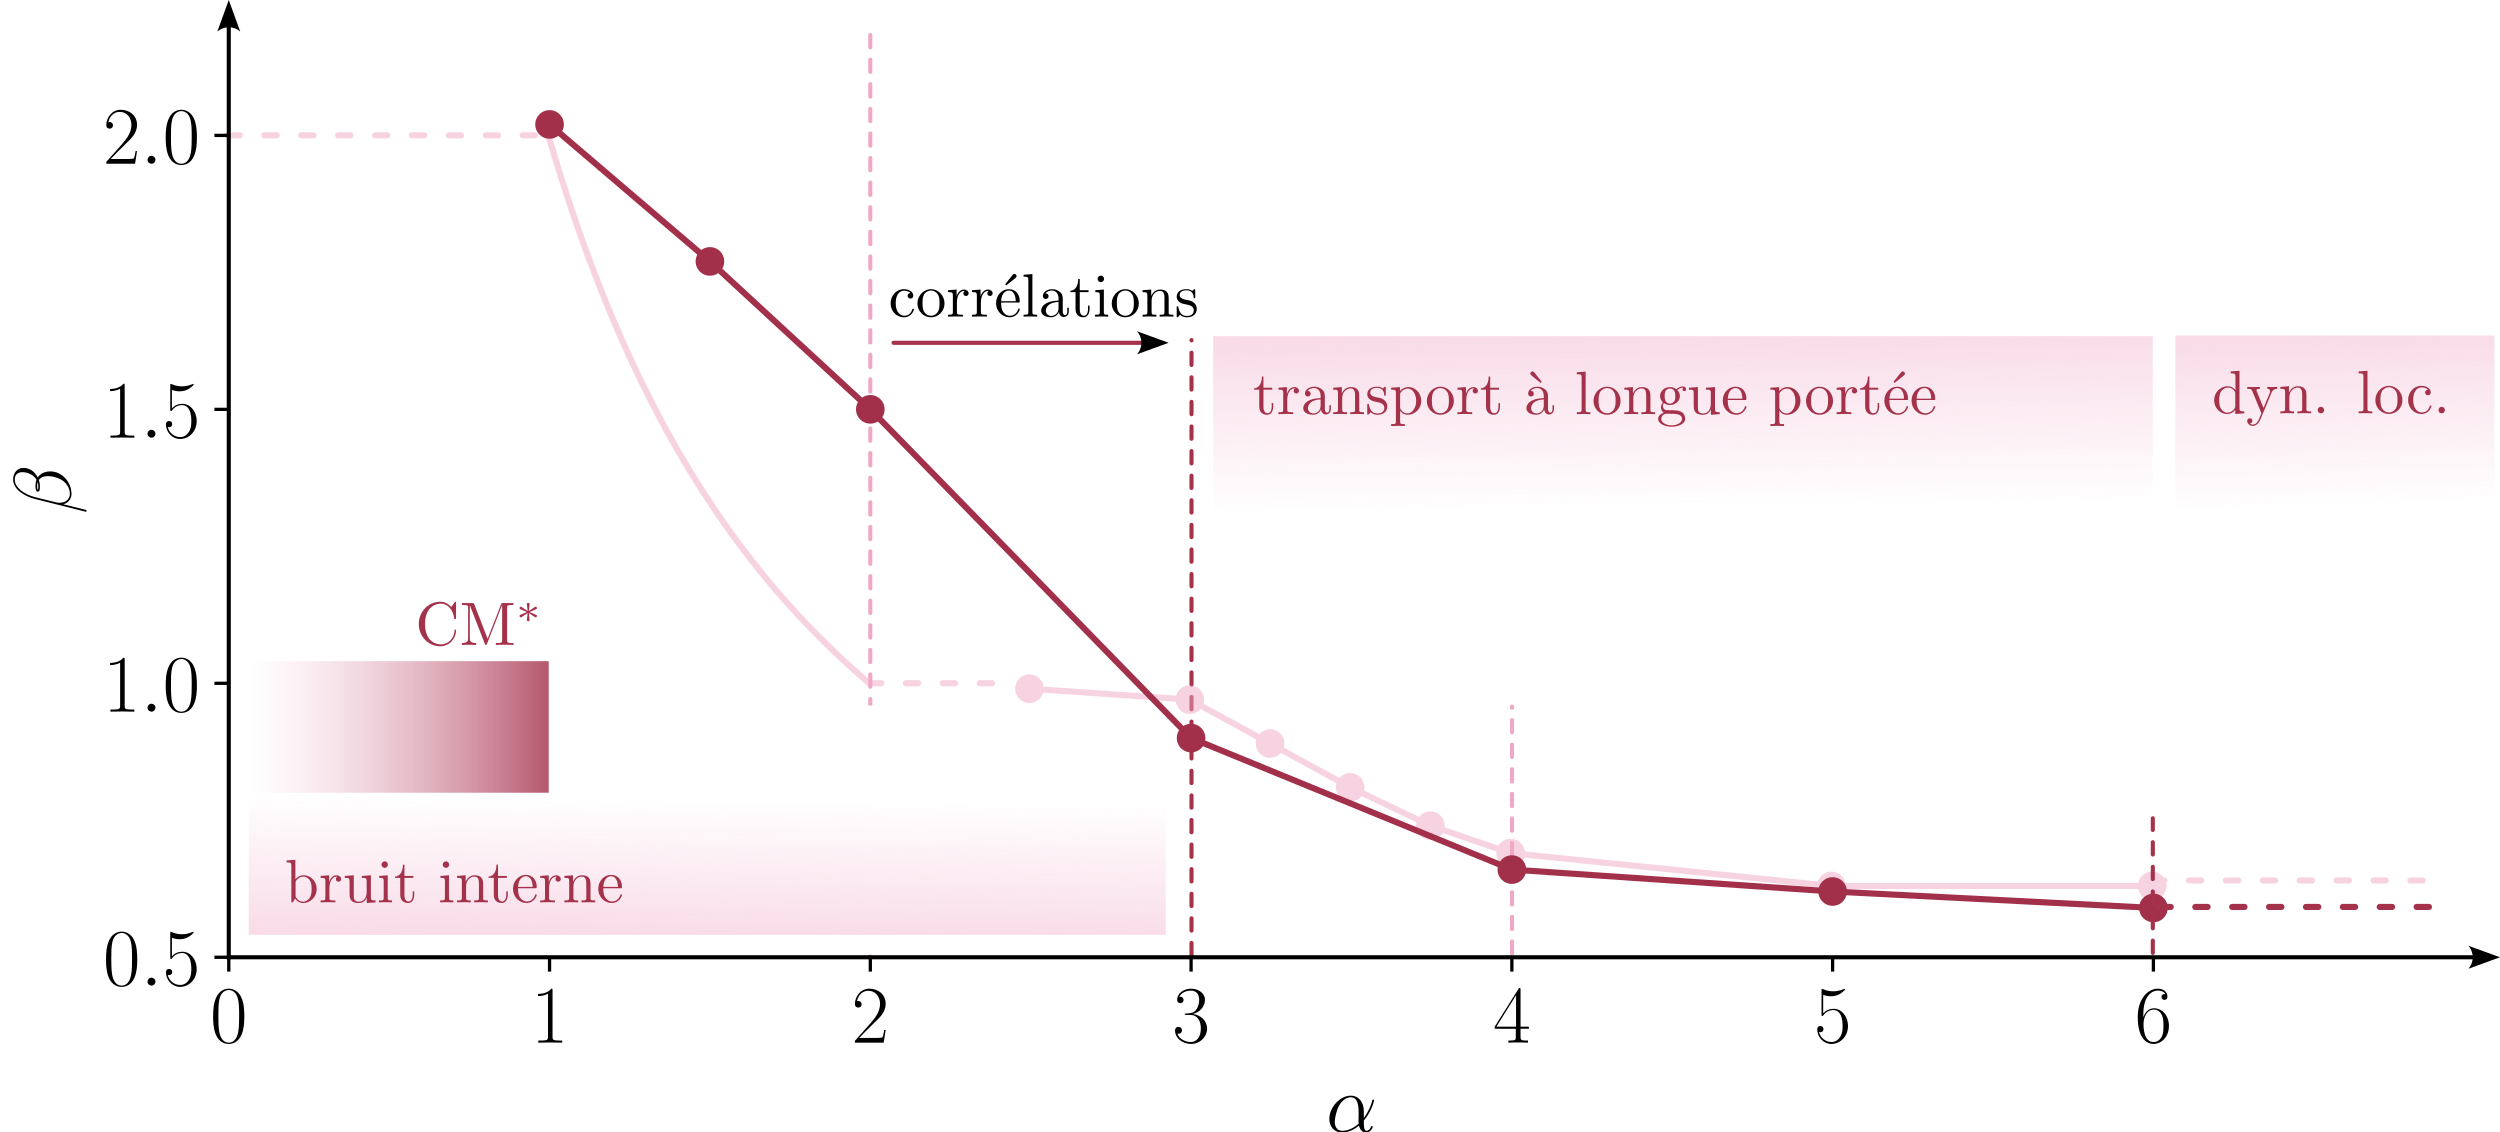 <?xml version="1.0" encoding="UTF-8" standalone="no"?>
<svg
   width="609.94pt"
   height="276.301pt"
   viewBox="0 0 609.94 276.301"
   version="1.2"
   id="svg655"
   sodipodi:docname="Recap_Yielding.svg"
   inkscape:version="1.2.2 (1:1.2.2+202212051552+b0a8486541)"
   inkscape:export-filename="FigRecap.pdf"
   inkscape:export-xdpi="96"
   inkscape:export-ydpi="96"
   xmlns:inkscape="http://www.inkscape.org/namespaces/inkscape"
   xmlns:sodipodi="http://sodipodi.sourceforge.net/DTD/sodipodi-0.dtd"
   xmlns:xlink="http://www.w3.org/1999/xlink"
   xmlns="http://www.w3.org/2000/svg"
   xmlns:svg="http://www.w3.org/2000/svg">
  <sodipodi:namedview
     id="namedview657"
     pagecolor="#ffffff"
     bordercolor="#000000"
     borderopacity="0.25"
     inkscape:showpageshadow="2"
     inkscape:pageopacity="0.0"
     inkscape:pagecheckerboard="0"
     inkscape:deskcolor="#d1d1d1"
     inkscape:document-units="pt"
     showgrid="false"
     inkscape:zoom="0.89726538"
     inkscape:cx="383.38713"
     inkscape:cy="432.98227"
     inkscape:window-width="1846"
     inkscape:window-height="1016"
     inkscape:window-x="1154"
     inkscape:window-y="27"
     inkscape:window-maximized="1"
     inkscape:current-layer="svg655">
    <inkscape:page
       x="0"
       y="0"
       width="609.94"
       height="276.301"
       id="page2"
       margin="0"
       bleed="0" />
  </sodipodi:namedview>
  <defs
     id="defs242">
    <linearGradient
       inkscape:collect="always"
       id="linearGradient56366">
      <stop
         style="stop-color:#a3304a;stop-opacity:1;"
         offset="0"
         id="stop56362" />
      <stop
         style="stop-color:#efa8c6;stop-opacity:0;"
         offset="1"
         id="stop56364" />
    </linearGradient>
    <linearGradient
       inkscape:collect="always"
       id="linearGradient31585">
      <stop
         style="stop-color:#efa8c6;stop-opacity:0.494;"
         offset="0"
         id="stop31581" />
      <stop
         style="stop-color:#efa8c6;stop-opacity:0;"
         offset="1"
         id="stop31583" />
    </linearGradient>
    <linearGradient
       inkscape:collect="always"
       id="linearGradient24100">
      <stop
         style="stop-color:#efa7c5;stop-opacity:0.502;"
         offset="0"
         id="stop24096" />
      <stop
         style="stop-color:#efa8c6;stop-opacity:0;"
         offset="1"
         id="stop24098" />
    </linearGradient>
    <marker
       style="overflow:visible"
       id="marker6300"
       refX="0"
       refY="0"
       orient="auto-start-reverse"
       inkscape:stockid="Arrow2"
       markerWidth="7.7"
       markerHeight="5.6"
       viewBox="0 0 7.7 5.6"
       inkscape:isstock="true"
       inkscape:collect="always"
       preserveAspectRatio="xMidYMid">
      <path
         transform="scale(0.7)"
         d="M -2,-4 9,0 -2,4 c 2,-2.33 2,-5.66 0,-8 z"
         style="fill:context-stroke;fill-rule:evenodd;stroke:none"
         id="path6298" />
    </marker>
    <marker
       style="overflow:visible"
       id="Arrow2"
       refX="0"
       refY="0"
       orient="auto-start-reverse"
       inkscape:stockid="Arrow2"
       markerWidth="7.7"
       markerHeight="5.6"
       viewBox="0 0 7.7 5.6"
       inkscape:isstock="true"
       inkscape:collect="always"
       preserveAspectRatio="xMidYMid">
      <path
         transform="scale(0.7)"
         d="M -2,-4 9,0 -2,4 c 2,-2.33 2,-5.66 0,-8 z"
         style="fill:context-stroke;fill-rule:evenodd;stroke:none"
         id="arrow2L" />
    </marker>
    <g
       id="g240">
      <symbol
         overflow="visible"
         id="glyph0-0">
        <path
           style="stroke:none"
           d=""
           id="path198" />
      </symbol>
      <symbol
         overflow="visible"
         id="glyph0-1">
        <path
           style="stroke:none"
           d="m 8.359,-6.391 c 0,-1.219 -0.016,-3.297 -0.844,-4.891 -0.75,-1.391 -1.922,-1.891 -2.953,-1.891 -0.953,0 -2.172,0.438 -2.922,1.875 -0.797,1.5 -0.891,3.344 -0.891,4.906 0,1.125 0.031,2.859 0.641,4.375 C 2.25,0.047 3.781,0.312 4.562,0.312 c 0.922,0 2.312,-0.375 3.125,-2.266 0.594,-1.375 0.672,-2.984 0.672,-4.438 z M 4.562,0 C 3.281,0 2.531,-1.094 2.25,-2.609 2.031,-3.781 2.031,-5.5 2.031,-6.609 c 0,-1.531 0,-2.812 0.266,-4.031 0.375,-1.688 1.484,-2.203 2.266,-2.203 0.812,0 1.875,0.531 2.25,2.172 0.266,1.125 0.281,2.469 0.281,4.062 0,1.297 0,2.891 -0.234,4.062 C 6.438,-0.375 5.266,0 4.562,0 Z m 0,0"
           id="path201" />
      </symbol>
      <symbol
         overflow="visible"
         id="glyph0-2">
        <path
           style="stroke:none"
           d="m 5.297,-12.734 c 0,-0.406 -0.016,-0.438 -0.297,-0.438 -0.781,0.938 -1.953,1.234 -3.062,1.281 -0.062,0 -0.172,0 -0.188,0.031 -0.016,0.047 -0.016,0.078 -0.016,0.5 0.609,0 1.656,-0.109 2.453,-0.594 v 10.5 c 0,0.703 -0.047,0.938 -1.75,0.938 H 1.828 V 0 C 2.781,-0.016 3.781,-0.047 4.734,-0.047 5.703,-0.047 6.688,-0.016 7.656,0 V -0.516 H 7.047 c -1.703,0 -1.75,-0.219 -1.75,-0.938 z m 0,0"
           id="path204" />
      </symbol>
      <symbol
         overflow="visible"
         id="glyph0-3">
        <path
           style="stroke:none"
           d="M 8.312,-3.094 H 7.953 C 7.75,-1.672 7.594,-1.438 7.516,-1.312 7.406,-1.156 5.969,-1.156 5.703,-1.156 H 1.875 c 0.719,-0.781 2.109,-2.188 3.797,-3.828 1.219,-1.156 2.641,-2.5 2.641,-4.484 0,-2.344 -1.875,-3.703 -3.969,-3.703 -2.188,0 -3.531,1.938 -3.531,3.734 0,0.766 0.578,0.875 0.828,0.875 0.188,0 0.797,-0.125 0.797,-0.828 C 2.438,-10 1.906,-10.188 1.641,-10.188 c -0.125,0 -0.25,0.031 -0.328,0.062 0.375,-1.688 1.531,-2.531 2.75,-2.531 1.734,0 2.875,1.375 2.875,3.188 0,1.734 -1.016,3.234 -2.156,4.531 L 0.812,-0.453 V 0 h 7.016 z m 0,0"
           id="path207" />
      </symbol>
      <symbol
         overflow="visible"
         id="glyph0-4">
        <path
           style="stroke:none"
           d="m 4.406,-6.766 c 1.766,0 2.547,1.531 2.547,3.297 0,2.391 -1.281,3.312 -2.438,3.312 -1.047,0 -2.766,-0.516 -3.297,-2.062 0.094,0.047 0.203,0.047 0.297,0.047 0.469,0 0.828,-0.312 0.828,-0.844 0,-0.562 -0.438,-0.828 -0.828,-0.828 -0.344,0 -0.859,0.156 -0.859,0.891 0,1.844 1.797,3.266 3.906,3.266 2.203,0 3.906,-1.734 3.906,-3.766 C 8.469,-5.375 6.875,-6.766 4.984,-7 6.5,-7.312 7.953,-8.672 7.953,-10.484 c 0,-1.547 -1.578,-2.688 -3.375,-2.688 -1.812,0 -3.406,1.125 -3.406,2.719 0,0.688 0.516,0.812 0.781,0.812 0.422,0 0.781,-0.266 0.781,-0.781 0,-0.516 -0.359,-0.781 -0.781,-0.781 -0.078,0 -0.188,0 -0.266,0.047 0.578,-1.312 2.156,-1.547 2.859,-1.547 0.688,0 2,0.328 2,2.25 0,0.547 -0.078,1.547 -0.75,2.422 -0.594,0.781 -1.281,0.812 -1.938,0.875 -0.094,0 -0.547,0.047 -0.625,0.047 -0.141,0.016 -0.219,0.031 -0.219,0.172 0,0.141 0.016,0.172 0.406,0.172 z m 0,0"
           id="path210" />
      </symbol>
      <symbol
         overflow="visible"
         id="glyph0-5">
        <path
           style="stroke:none"
           d="m 6.688,-12.891 c 0,-0.422 -0.016,-0.438 -0.375,-0.438 L 0.391,-3.906 v 0.516 H 5.531 V -1.438 c 0,0.719 -0.031,0.922 -1.422,0.922 H 3.719 V 0 c 0.641,-0.047 1.719,-0.047 2.391,-0.047 0.688,0 1.766,0 2.391,0.047 V -0.516 H 8.125 c -1.391,0 -1.438,-0.203 -1.438,-0.922 V -3.391 H 8.719 V -3.906 H 6.688 Z m -1.094,1.312 V -3.906 H 0.797 Z m 0,0"
           id="path213" />
      </symbol>
      <symbol
         overflow="visible"
         id="glyph0-6">
        <path
           style="stroke:none"
           d="m 2.266,-11.656 c 0.203,0.078 1.016,0.344 1.859,0.344 1.844,0 2.875,-1 3.438,-1.578 0,-0.156 0,-0.25 -0.109,-0.25 -0.016,0 -0.062,0 -0.219,0.078 -0.703,0.297 -1.516,0.531 -2.516,0.531 -0.594,0 -1.484,-0.078 -2.469,-0.516 -0.219,-0.094 -0.266,-0.094 -0.281,-0.094 -0.094,0 -0.109,0.016 -0.109,0.406 v 5.781 c 0,0.359 0,0.453 0.188,0.453 0.109,0 0.141,-0.031 0.25,-0.172 0.625,-0.891 1.516,-1.281 2.5,-1.281 C 5.5,-7.953 7,-7.516 7,-4.109 c 0,0.641 0,1.797 -0.609,2.719 -0.5,0.812 -1.266,1.234 -2.125,1.234 -1.312,0 -2.656,-0.922 -3.016,-2.453 0.078,0.016 0.25,0.062 0.328,0.062 0.25,0 0.75,-0.141 0.75,-0.766 0,-0.531 -0.375,-0.75 -0.75,-0.75 -0.469,0 -0.766,0.281 -0.766,0.828 0,1.734 1.375,3.547 3.484,3.547 2.062,0 4.016,-1.766 4.016,-4.344 0,-2.391 -1.562,-4.234 -3.484,-4.234 -1.016,0 -1.875,0.375 -2.562,1.094 z m 0,0"
           id="path216" />
      </symbol>
      <symbol
         overflow="visible"
         id="glyph0-7">
        <path
           style="stroke:none"
           d="m 2.109,-6.875 c 0,-4.766 2.234,-5.828 3.531,-5.828 0.422,0 1.438,0.078 1.828,0.844 -0.312,0 -0.922,0 -0.922,0.703 0,0.531 0.453,0.719 0.719,0.719 0.188,0 0.719,-0.078 0.719,-0.766 0,-1.25 -0.984,-1.969 -2.359,-1.969 -2.375,0 -4.875,2.469 -4.875,6.875 0,5.422 2.266,6.609 3.859,6.609 1.922,0 3.75,-1.734 3.75,-4.391 0,-2.5 -1.609,-4.312 -3.641,-4.312 -1.219,0 -2.109,0.797 -2.609,2.188 z m 2.5,6.719 c -2.453,0 -2.453,-3.672 -2.453,-4.406 0,-1.438 0.672,-3.5 2.531,-3.5 0.328,0 1.312,0 1.969,1.375 0.359,0.766 0.359,1.594 0.359,2.578 0,1.078 0,1.875 -0.422,2.672 -0.438,0.812 -1.078,1.281 -1.984,1.281 z m 0,0"
           id="path219" />
      </symbol>
      <symbol
         overflow="visible"
         id="glyph0-8">
        <path
           style="stroke:none"
           d="m 8.984,-12.406 v -0.438 h -4.688 c -2.328,0 -2.359,-0.266 -2.438,-0.641 H 1.5 l -0.578,3.719 H 1.281 c 0.047,-0.375 0.188,-1.391 0.438,-1.766 0.109,-0.156 1.594,-0.156 1.922,-0.156 H 8.031 L 5.812,-8.406 c -1.469,2.203 -2.484,5.203 -2.484,7.812 0,0.234 0,0.906 0.719,0.906 0.719,0 0.719,-0.672 0.719,-0.938 v -0.906 c 0,-3.266 0.547,-5.422 1.469,-6.797 z m 0,0"
           id="path222" />
      </symbol>
      <symbol
         overflow="visible"
         id="glyph1-0">
        <path
           style="stroke:none"
           d=""
           id="path225" />
      </symbol>
      <symbol
         overflow="visible"
         id="glyph1-1">
        <path
           style="stroke:none"
           d="m 3.672,-0.953 c 0,-0.578 -0.484,-0.984 -0.969,-0.984 -0.578,0 -0.969,0.484 -0.969,0.969 C 1.734,-0.391 2.219,0 2.688,0 3.266,0 3.672,-0.484 3.672,-0.953 Z m 0,0"
           id="path228" />
      </symbol>
      <symbol
         overflow="visible"
         id="glyph1-2">
        <path
           style="stroke:none"
           d="m 9.219,-5.047 c 0,-1.922 -1.094,-3.734 -3.203,-3.734 -2.609,0 -5.219,2.844 -5.219,5.672 0,1.734 1.078,3.312 3.109,3.312 1.234,0 2.703,-0.484 4.125,-1.672 0.281,1.109 0.891,1.672 1.75,1.672 1.078,0 1.609,-1.125 1.609,-1.375 0,-0.188 -0.141,-0.188 -0.188,-0.188 -0.172,0 -0.188,0.062 -0.25,0.219 -0.172,0.5 -0.641,0.938 -1.109,0.938 -0.625,0 -0.625,-1.266 -0.625,-2.484 2.031,-2.438 2.516,-4.938 2.516,-4.969 0,-0.172 -0.156,-0.172 -0.219,-0.172 -0.188,0 -0.203,0.062 -0.281,0.422 -0.25,0.875 -0.781,2.422 -2.016,4.062 z m -1.25,3.094 c -1.75,1.578 -3.328,1.75 -4.031,1.75 -1.406,0 -1.812,-1.25 -1.812,-2.188 C 2.125,-3.25 2.562,-5.281 3.188,-6.375 4,-7.766 5.125,-8.391 6.016,-8.391 c 1.938,0 1.938,2.531 1.938,4.203 0,0.5 -0.031,1.016 -0.031,1.516 0,0.406 0.031,0.5 0.047,0.719 z m 0,0"
           id="path231" />
      </symbol>
      <symbol
         overflow="visible"
         id="glyph2-0">
        <path
           style="stroke:none"
           d=""
           id="path234" />
      </symbol>
      <symbol
         overflow="visible"
         id="glyph2-1">
        <path
           style="stroke:none"
           d="m -11.594,-11.281 c -1.203,0 -2.453,1.016 -2.453,2.828 0,2.578 3.156,4.203 5.219,4.734 l 12.5,3.141 C 3.828,-0.531 3.859,-0.656 3.859,-0.75 3.859,-0.891 3.844,-1 3.75,-1.016 L -1.828,-2.406 c 1.109,-0.203 2.031,-1.297 2.031,-2.469 0,-2.859 -2.234,-5.547 -5.203,-5.547 -0.75,0 -1.516,0.188 -2.156,0.594 -0.375,0.25 -0.656,0.547 -0.891,0.859 -0.766,-1.438 -1.969,-2.312 -3.547,-2.312 z m 3.531,3.469 c 0.109,0.328 0.156,0.641 0.156,1.016 0,0.281 0.016,0.547 -0.109,0.906 -0.125,-0.203 -0.172,-0.5 -0.172,-0.922 0,-0.359 0.047,-0.719 0.125,-1 z m -3.719,-2.422 c 1.109,0 2.703,0.531 3.438,1.828 -0.141,0.375 -0.25,0.891 -0.25,1.328 0,0.422 -0.031,1.625 0.609,1.625 0.531,0 0.469,-1.094 0.469,-1.438 0,-0.516 -0.109,-0.984 -0.25,-1.453 0.516,-0.641 1.188,-0.922 2.188,-0.922 1.156,0 2.094,0.328 2.953,0.703 1.469,0.656 2.422,2.203 2.422,3.578 0,1.453 -1.156,2.219 -2.5,2.219 -0.188,0 -0.438,0 -0.75,-0.078 L -8.688,-4.141 c -2.609,-0.656 -4.953,-2.328 -4.953,-4.266 0,-1.438 0.984,-1.828 1.859,-1.828 z m 0,0"
           id="path237" />
      </symbol>
    </g>
    <linearGradient
       inkscape:collect="always"
       xlink:href="#linearGradient24100"
       id="linearGradient24102"
       x1="436.234"
       y1="650.297"
       x2="436.434"
       y2="676.315"
       gradientUnits="userSpaceOnUse"
       gradientTransform="matrix(1,0,0,1.601,-24.991,-958.943)" />
    <linearGradient
       inkscape:collect="always"
       xlink:href="#linearGradient31585"
       id="linearGradient27555"
       gradientUnits="userSpaceOnUse"
       gradientTransform="matrix(0.976,0,0,1.258,-252.57,-1046.059)"
       x1="436.234"
       y1="650.297"
       x2="436.434"
       y2="676.315" />
    <linearGradient
       inkscape:collect="always"
       xlink:href="#linearGradient24100"
       id="linearGradient41224"
       gradientUnits="userSpaceOnUse"
       gradientTransform="matrix(0.34,0,0,1.601,421.714,-959.107)"
       x1="436.234"
       y1="650.297"
       x2="436.434"
       y2="676.315" />
    <linearGradient
       inkscape:collect="always"
       xlink:href="#linearGradient56366"
       id="linearGradient56759"
       gradientUnits="userSpaceOnUse"
       gradientTransform="matrix(0.318,0,0,1.203,-41.213,-620.921)"
       x1="549.093"
       y1="663.879"
       x2="321.011"
       y2="663.881" />
  </defs>
  <path
     style="fill:#efa8c6;stroke:#efa8c6;stroke-width:1;stroke-linecap:round;stroke-linejoin:round;stroke-dasharray:3, 3;stroke-dashoffset:0"
     d="M 368.895,232.674 V 172.389"
     id="path20120-6"
     sodipodi:nodetypes="cc" />
  <path
     style="opacity:1;fill:#efa8c6;stroke:#efa8c6;stroke-width:1;stroke-linecap:round;stroke-linejoin:round;stroke-dasharray:3, 3;stroke-dashoffset:0"
     d="M 212.335,233.55 V 8.288"
     id="path20120"
     sodipodi:nodetypes="cc" />
  <path
     style="fill:#efa8c6;stroke:#a5324b;stroke-width:1;stroke-linecap:round;stroke-linejoin:round;stroke-dasharray:3, 3;stroke-dashoffset:0"
     d="M 290.697,233.05 V 82.968"
     id="path20120-0"
     sodipodi:nodetypes="cc" />
  <g
     id="g4518-1"
     style="opacity:0.5;stroke:#efa8c6"
     transform="translate(266.364,-443.537)">
    <path
       style="fill:none;stroke:#efa8c6;stroke-width:1.5;stroke-linecap:square;stroke-linejoin:round;stroke-miterlimit:10;stroke-opacity:1"
       d="m -15.205,611.564 39.129,2.676 19.566,10.691 19.562,10.695 19.566,9.355 19.566,6.688 78.258,8.02 h 78.262"
       id="path354-2-8-0" />
    <path
       style="fill:#efa8c6;fill-opacity:1;fill-rule:nonzero;stroke:#efa8c6;stroke-width:1;stroke-linecap:butt;stroke-linejoin:round;stroke-miterlimit:10;stroke-opacity:1"
       d="m -15.205,614.564 c 0.793,0 1.559,-0.316 2.121,-0.879 0.562,-0.562 0.879,-1.324 0.879,-2.121 0,-0.793 -0.316,-1.559 -0.879,-2.121 -0.562,-0.562 -1.328,-0.879 -2.121,-0.879 -0.797,0 -1.559,0.316 -2.121,0.879 -0.562,0.562 -0.879,1.328 -0.879,2.121 0,0.797 0.316,1.559 0.879,2.121 0.562,0.562 1.324,0.879 2.121,0.879 z m 0,0"
       id="path356-0-8-3" />
    <path
       style="fill:#efa8c6;fill-opacity:1;fill-rule:nonzero;stroke:#efa8c6;stroke-width:1;stroke-linecap:butt;stroke-linejoin:round;stroke-miterlimit:10;stroke-opacity:1"
       d="m 23.923,617.24 c 0.797,0 1.559,-0.316 2.121,-0.879 0.562,-0.562 0.879,-1.328 0.879,-2.121 0,-0.797 -0.316,-1.559 -0.879,-2.121 -0.562,-0.562 -1.324,-0.879 -2.121,-0.879 -0.797,0 -1.559,0.316 -2.121,0.879 -0.562,0.562 -0.879,1.324 -0.879,2.121 0,0.793 0.316,1.559 0.879,2.121 0.562,0.562 1.324,0.879 2.121,0.879 z m 0,0"
       id="path358-6-9-4" />
    <path
       style="fill:#efa8c6;fill-opacity:1;fill-rule:nonzero;stroke:#efa8c6;stroke-width:1;stroke-linecap:butt;stroke-linejoin:round;stroke-miterlimit:10;stroke-opacity:1"
       d="m 43.49,627.931 c 0.793,0 1.559,-0.316 2.121,-0.879 0.562,-0.562 0.879,-1.324 0.879,-2.121 0,-0.793 -0.316,-1.559 -0.879,-2.121 -0.562,-0.562 -1.328,-0.879 -2.121,-0.879 -0.797,0 -1.559,0.316 -2.121,0.879 -0.562,0.562 -0.879,1.328 -0.879,2.121 0,0.797 0.316,1.559 0.879,2.121 0.562,0.562 1.324,0.879 2.121,0.879 z m 0,0"
       id="path360-1-7-0" />
    <path
       style="fill:#efa8c6;fill-opacity:1;fill-rule:nonzero;stroke:#efa8c6;stroke-width:1;stroke-linecap:butt;stroke-linejoin:round;stroke-miterlimit:10;stroke-opacity:1"
       d="m 63.052,638.626 c 0.797,0 1.559,-0.316 2.121,-0.879 0.562,-0.562 0.879,-1.324 0.879,-2.121 0,-0.797 -0.316,-1.559 -0.879,-2.121 -0.562,-0.562 -1.324,-0.879 -2.121,-0.879 -0.793,0 -1.559,0.316 -2.121,0.879 -0.562,0.562 -0.879,1.324 -0.879,2.121 0,0.797 0.316,1.559 0.879,2.121 0.562,0.562 1.328,0.879 2.121,0.879 z m 0,0"
       id="path362-5-7-3" />
    <path
       style="fill:#efa8c6;fill-opacity:1;fill-rule:nonzero;stroke:#efa8c6;stroke-width:1;stroke-linecap:butt;stroke-linejoin:round;stroke-miterlimit:10;stroke-opacity:1"
       d="m 82.619,647.982 c 0.797,0 1.559,-0.312 2.121,-0.875 0.562,-0.562 0.879,-1.328 0.879,-2.125 0,-0.793 -0.316,-1.559 -0.879,-2.121 -0.562,-0.562 -1.324,-0.879 -2.121,-0.879 -0.797,0 -1.559,0.316 -2.121,0.879 -0.562,0.562 -0.879,1.328 -0.879,2.121 0,0.797 0.316,1.562 0.879,2.125 0.562,0.562 1.324,0.875 2.121,0.875 z m 0,0"
       id="path364-5-6-9" />
    <path
       style="fill:#efa8c6;fill-opacity:1;fill-rule:nonzero;stroke:#efa8c6;stroke-width:1;stroke-linecap:butt;stroke-linejoin:round;stroke-miterlimit:10;stroke-opacity:1"
       d="m 102.185,654.669 c 0.793,0 1.559,-0.316 2.121,-0.879 0.562,-0.562 0.879,-1.328 0.879,-2.121 0,-0.797 -0.316,-1.562 -0.879,-2.125 -0.562,-0.562 -1.328,-0.875 -2.121,-0.875 -0.797,0 -1.559,0.312 -2.121,0.875 -0.562,0.562 -0.879,1.328 -0.879,2.125 0,0.793 0.316,1.559 0.879,2.121 0.562,0.562 1.324,0.879 2.121,0.879 z m 0,0"
       id="path366-4-4-1" />
    <path
       style="fill:#eea6c5;stroke:#efa8c6;stroke-width:1.5;stroke-linecap:round;stroke-linejoin:round;stroke-dasharray:3, 6;stroke-dashoffset:0"
       d="m 258.705,658.353 h 67.103"
       id="path3120-0-3-9"
       sodipodi:nodetypes="cc" />
    <path
       style="fill:none;stroke:#efa8c6;stroke-width:1.5;stroke-linecap:round;stroke-linejoin:round;stroke-miterlimit:10;stroke-opacity:1"
       d="m -132.596,476.552 1.598,5.348 1.598,5.137 1.594,4.938 1.598,4.754 1.598,4.578 1.598,4.41 1.598,4.254 1.598,4.105 1.598,3.961 1.594,3.828 1.598,3.703 1.598,3.578 1.598,3.465 1.598,3.352 1.598,3.25 1.598,3.148 1.598,3.055 1.594,2.961 1.598,2.875 1.598,2.793 1.598,2.715 1.598,2.633 1.598,2.562 1.598,2.492 1.598,2.426 1.594,2.359 1.598,2.301 1.598,2.238 1.598,2.18 1.598,2.129 1.598,2.07 1.598,2.023 1.598,1.973 1.594,1.922 1.598,1.879 1.598,1.836 1.598,1.793 1.598,1.75 1.598,1.711 1.598,1.672 1.594,1.637 1.598,1.602 1.598,1.562 1.598,1.531 1.598,1.5 1.598,1.465 1.598,1.438 1.598,1.406 1.594,1.379"
       id="path372-5-9-6" />
    <path
       style="fill:#eea6c5;stroke:#efa8c6;stroke-width:1.5;stroke-linecap:round;stroke-linejoin:round;stroke-dasharray:3, 6;stroke-dashoffset:0"
       d="m -54.338,610.228 h 32.058"
       id="path3120-2-9" />
    <path
       style="fill:#eea6c5;stroke:#efa8c6;stroke-width:1.5;stroke-linecap:round;stroke-linejoin:round;stroke-dasharray:3, 6;stroke-dashoffset:0"
       d="m -210.858,476.552 h 78.262"
       id="path3120-6-5-3"
       sodipodi:nodetypes="cc" />
    <path
       style="fill:#efa8c6;fill-opacity:1;fill-rule:nonzero;stroke:#efa8c6;stroke-width:1;stroke-linecap:butt;stroke-linejoin:round;stroke-miterlimit:10;stroke-opacity:1"
       d="m 258.705,662.689 c 0.797,0 1.559,-0.316 2.121,-0.879 0.562,-0.562 0.879,-1.328 0.879,-2.121 0,-0.797 -0.316,-1.559 -0.879,-2.121 -0.562,-0.562 -1.324,-0.879 -2.121,-0.879 -0.797,0 -1.559,0.316 -2.121,0.879 -0.562,0.562 -0.879,1.324 -0.879,2.121 0,0.793 0.316,1.559 0.879,2.121 0.562,0.562 1.324,0.879 2.121,0.879 z m 0,0"
       id="path370-6-0-3" />
    <path
       style="fill:#efa8c6;fill-opacity:1;fill-rule:nonzero;stroke:#efa8c6;stroke-width:1;stroke-linecap:butt;stroke-linejoin:round;stroke-miterlimit:10;stroke-opacity:1"
       d="m 180.443,662.689 c 0.797,0 1.559,-0.316 2.121,-0.879 0.562,-0.562 0.879,-1.328 0.879,-2.121 0,-0.797 -0.316,-1.559 -0.879,-2.121 -0.562,-0.562 -1.324,-0.879 -2.121,-0.879 -0.793,0 -1.559,0.316 -2.121,0.879 -0.562,0.562 -0.879,1.324 -0.879,2.121 0,0.793 0.316,1.559 0.879,2.121 0.562,0.562 1.328,0.879 2.121,0.879 z m 0,0"
       id="path368-7-3-8" />
  </g>
  <rect
     style="opacity:1;fill:#ffffff;fill-opacity:1;stroke:#ffffff;stroke-width:0;stroke-linecap:round;stroke-linejoin:round;stroke-dasharray:none;stroke-dashoffset:0;stroke-opacity:1"
     id="rect29839"
     width="227.199"
     height="60.771"
     x="60.179"
     y="172.14" />
  <path
     style="fill:none;stroke:#000000;stroke-width:0.8;stroke-linecap:butt;stroke-linejoin:round;stroke-miterlimit:10;stroke-opacity:1"
     d="m 55.815,233.55 v 3.5"
     id="path518-9" />
  <g
     style="fill:#000000;fill-opacity:1"
     id="g522-4"
     transform="translate(-18.192,-562.427)">
    <use
       xlink:href="#glyph0-1"
       x="69.439"
       y="816.812"
       id="use520-8" />
  </g>
  <path
     style="fill:none;stroke:#000000;stroke-width:0.8;stroke-linecap:butt;stroke-linejoin:round;stroke-miterlimit:10;stroke-opacity:1"
     d="m 134.077,233.55 v 3.5"
     id="path524-1" />
  <g
     style="fill:#000000;fill-opacity:1"
     id="g528-2"
     transform="translate(-18.192,-562.427)">
    <use
       xlink:href="#glyph0-2"
       x="147.7"
       y="816.812"
       id="use526-9" />
  </g>
  <path
     style="fill:none;stroke:#000000;stroke-width:0.8;stroke-linecap:butt;stroke-linejoin:round;stroke-miterlimit:10;stroke-opacity:1"
     d="m 212.335,233.55 v 3.5"
     id="path530-3" />
  <g
     style="fill:#000000;fill-opacity:1"
     id="g534-9"
     transform="translate(-18.192,-562.427)">
    <use
       xlink:href="#glyph0-3"
       x="225.96"
       y="816.812"
       id="use532-0" />
  </g>
  <path
     style="fill:none;stroke:#000000;stroke-width:0.8;stroke-linecap:butt;stroke-linejoin:round;stroke-miterlimit:10;stroke-opacity:1"
     d="m 290.597,233.55 v 3.5"
     id="path536-8" />
  <g
     style="fill:#000000;fill-opacity:1"
     id="g540-8"
     transform="translate(-18.192,-562.427)">
    <use
       xlink:href="#glyph0-4"
       x="304.22"
       y="816.812"
       id="use538-5" />
  </g>
  <path
     style="fill:none;stroke:#000000;stroke-width:0.8;stroke-linecap:butt;stroke-linejoin:round;stroke-miterlimit:10;stroke-opacity:1"
     d="m 368.858,233.55 v 3.5"
     id="path542-0" />
  <g
     style="fill:#000000;fill-opacity:1"
     id="g546-9"
     transform="translate(-18.192,-562.427)">
    <use
       xlink:href="#glyph0-5"
       x="382.481"
       y="816.812"
       id="use544-6" />
  </g>
  <path
     style="fill:none;stroke:#000000;stroke-width:0.8;stroke-linecap:butt;stroke-linejoin:round;stroke-miterlimit:10;stroke-opacity:1"
     d="m 447.116,233.55 v 3.5"
     id="path548-3" />
  <g
     style="fill:#000000;fill-opacity:1"
     id="g552-8"
     transform="translate(-18.192,-562.427)">
    <use
       xlink:href="#glyph0-6"
       x="460.741"
       y="816.812"
       id="use550-5" />
  </g>
  <path
     style="fill:none;stroke:#000000;stroke-width:0.8;stroke-linecap:butt;stroke-linejoin:round;stroke-miterlimit:10;stroke-opacity:1"
     d="m 525.378,233.55 v 3.5"
     id="path554-6" />
  <g
     style="fill:#000000;fill-opacity:1"
     id="g558-1"
     transform="translate(-18.192,-562.427)">
    <use
       xlink:href="#glyph0-7"
       x="539.002"
       y="816.812"
       id="use556-1" />
  </g>
  <g
     style="fill:#000000;fill-opacity:1"
     id="g568-4"
     transform="translate(-18.192,-562.427)">
    <use
       xlink:href="#glyph1-2"
       x="341.715"
       y="838.524"
       id="use566-8" />
  </g>
  <path
     style="fill:none;stroke:#000000;stroke-width:0.8;stroke-linecap:butt;stroke-linejoin:round;stroke-miterlimit:10;stroke-opacity:1"
     d="m 55.815,233.55 h -3.5"
     id="path570-1" />
  <g
     style="fill:#000000;fill-opacity:1"
     id="g574-0"
     transform="translate(-18.192,-562.427)">
    <use
       xlink:href="#glyph0-1"
       x="43.313"
       y="802.893"
       id="use572-3" />
  </g>
  <g
     style="fill:#000000;fill-opacity:1"
     id="g578-0"
     transform="translate(-18.192,-562.427)">
    <use
       xlink:href="#glyph1-1"
       x="52.451"
       y="802.893"
       id="use576-4" />
  </g>
  <g
     style="fill:#000000;fill-opacity:1"
     id="g582-4"
     transform="translate(-18.192,-562.427)">
    <use
       xlink:href="#glyph0-6"
       x="57.87"
       y="802.893"
       id="use580-4" />
  </g>
  <path
     style="fill:none;stroke:#000000;stroke-width:0.8;stroke-linecap:butt;stroke-linejoin:round;stroke-miterlimit:10;stroke-opacity:1"
     d="m 55.815,166.71 h -3.5"
     id="path584-4" />
  <g
     style="fill:#000000;fill-opacity:1"
     id="g588-7"
     transform="translate(-18.192,-562.427)">
    <use
       xlink:href="#glyph0-2"
       x="43.313"
       y="736.055"
       id="use586-6" />
  </g>
  <g
     style="fill:#000000;fill-opacity:1"
     id="g592-3"
     transform="translate(-18.192,-562.427)">
    <use
       xlink:href="#glyph1-1"
       x="52.451"
       y="736.055"
       id="use590-1" />
  </g>
  <g
     style="fill:#000000;fill-opacity:1"
     id="g596-7"
     transform="translate(-18.192,-562.427)">
    <use
       xlink:href="#glyph0-1"
       x="57.87"
       y="736.055"
       id="use594-5" />
  </g>
  <path
     style="fill:none;stroke:#000000;stroke-width:0.8;stroke-linecap:butt;stroke-linejoin:round;stroke-miterlimit:10;stroke-opacity:1"
     d="m 55.815,99.87 h -3.5"
     id="path598-9" />
  <g
     style="fill:#000000;fill-opacity:1"
     id="g602-6"
     transform="translate(-18.192,-562.427)">
    <use
       xlink:href="#glyph0-2"
       x="43.313"
       y="669.217"
       id="use600-2" />
  </g>
  <g
     style="fill:#000000;fill-opacity:1"
     id="g606-1"
     transform="translate(-18.192,-562.427)">
    <use
       xlink:href="#glyph1-1"
       x="52.451"
       y="669.217"
       id="use604-7" />
  </g>
  <g
     style="fill:#000000;fill-opacity:1"
     id="g610-8"
     transform="translate(-18.192,-562.427)">
    <use
       xlink:href="#glyph0-6"
       x="57.87"
       y="669.217"
       id="use608-5" />
  </g>
  <path
     style="fill:none;stroke:#000000;stroke-width:0.8;stroke-linecap:butt;stroke-linejoin:round;stroke-miterlimit:10;stroke-opacity:1"
     d="m 55.815,33.034 h -3.5"
     id="path612-7" />
  <g
     style="fill:#000000;fill-opacity:1"
     id="g616-4"
     transform="translate(-18.192,-562.427)">
    <use
       xlink:href="#glyph0-3"
       x="43.313"
       y="602.379"
       id="use614-1" />
  </g>
  <g
     style="fill:#000000;fill-opacity:1"
     id="g620-8"
     transform="translate(-18.192,-562.427)">
    <use
       xlink:href="#glyph1-1"
       x="52.451"
       y="602.379"
       id="use618-5" />
  </g>
  <g
     style="fill:#000000;fill-opacity:1"
     id="g624-9"
     transform="translate(-18.192,-562.427)">
    <use
       xlink:href="#glyph0-1"
       x="57.87"
       y="602.379"
       id="use622-7" />
  </g>
  <g
     style="fill:#000000;fill-opacity:1"
     id="g628-5"
     transform="translate(-18.192,-562.427)">
    <use
       xlink:href="#glyph2-1"
       x="35.437"
       y="687.857"
       id="use626-3" />
  </g>
  <path
     style="fill:none;stroke:#a3304a;stroke-width:1.5;stroke-linecap:square;stroke-linejoin:round;stroke-miterlimit:10;stroke-opacity:1"
     d="m 525.378,221.519 -78.262,-4.012 -78.258,-5.348 -78.262,-32.082 -78.262,-80.207 -39.129,-36.09 -39.129,-33.422"
     id="path630-8" />
  <path
     style="fill:#a3304a;fill-opacity:1;fill-rule:nonzero;stroke:#a3304a;stroke-width:1;stroke-linecap:butt;stroke-linejoin:round;stroke-miterlimit:10;stroke-opacity:1"
     d="m 525.378,224.519 c 0.797,0 1.559,-0.316 2.121,-0.879 0.562,-0.562 0.879,-1.328 0.879,-2.121 0,-0.797 -0.316,-1.559 -0.879,-2.121 -0.562,-0.562 -1.324,-0.879 -2.121,-0.879 -0.797,0 -1.559,0.316 -2.121,0.879 -0.562,0.562 -0.879,1.324 -0.879,2.121 0,0.793 0.316,1.559 0.879,2.121 0.562,0.562 1.324,0.879 2.121,0.879 z m 0,0"
     id="path632-8" />
  <path
     style="fill:#a3304a;fill-opacity:1;fill-rule:nonzero;stroke:#a3304a;stroke-width:1;stroke-linecap:butt;stroke-linejoin:round;stroke-miterlimit:10;stroke-opacity:1"
     d="m 447.116,220.507 c 0.797,0 1.559,-0.316 2.121,-0.879 0.562,-0.562 0.879,-1.324 0.879,-2.121 0,-0.797 -0.316,-1.559 -0.879,-2.121 -0.562,-0.562 -1.324,-0.879 -2.121,-0.879 -0.793,0 -1.559,0.316 -2.121,0.879 -0.562,0.562 -0.879,1.324 -0.879,2.121 0,0.797 0.316,1.559 0.879,2.121 0.562,0.562 1.328,0.879 2.121,0.879 z m 0,0"
     id="path634-3" />
  <path
     style="fill:#a3304a;fill-opacity:1;fill-rule:nonzero;stroke:#a3304a;stroke-width:1;stroke-linecap:butt;stroke-linejoin:round;stroke-miterlimit:10;stroke-opacity:1"
     d="m 368.858,215.159 c 0.793,0 1.559,-0.316 2.121,-0.879 0.562,-0.562 0.879,-1.324 0.879,-2.121 0,-0.797 -0.316,-1.559 -0.879,-2.121 -0.562,-0.562 -1.328,-0.879 -2.121,-0.879 -0.797,0 -1.559,0.316 -2.121,0.879 -0.562,0.562 -0.879,1.324 -0.879,2.121 0,0.797 0.316,1.559 0.879,2.121 0.562,0.562 1.324,0.879 2.121,0.879 z m 0,0"
     id="path636-1" />
  <path
     style="fill:#a3304a;fill-opacity:1;fill-rule:nonzero;stroke:#a3304a;stroke-width:1;stroke-linecap:butt;stroke-linejoin:round;stroke-miterlimit:10;stroke-opacity:1"
     d="m 290.597,183.077 c 0.797,0 1.559,-0.316 2.121,-0.879 0.562,-0.562 0.879,-1.324 0.879,-2.121 0,-0.797 -0.316,-1.559 -0.879,-2.121 -0.562,-0.562 -1.324,-0.879 -2.121,-0.879 -0.797,0 -1.559,0.316 -2.121,0.879 -0.562,0.562 -0.879,1.324 -0.879,2.121 0,0.797 0.316,1.559 0.879,2.121 0.562,0.562 1.324,0.879 2.121,0.879 z m 0,0"
     id="path638-8" />
  <path
     style="fill:#a3304a;fill-opacity:1;fill-rule:nonzero;stroke:#a3304a;stroke-width:1;stroke-linecap:butt;stroke-linejoin:round;stroke-miterlimit:10;stroke-opacity:1"
     d="m 212.335,102.87 c 0.797,0 1.559,-0.316 2.121,-0.879 0.566,-0.562 0.879,-1.324 0.879,-2.121 0,-0.793 -0.312,-1.559 -0.879,-2.121 -0.562,-0.562 -1.324,-0.879 -2.121,-0.879 -0.793,0 -1.559,0.316 -2.121,0.879 -0.562,0.562 -0.879,1.328 -0.879,2.121 0,0.797 0.316,1.559 0.879,2.121 0.562,0.562 1.328,0.879 2.121,0.879 z m 0,0"
     id="path640-9" />
  <path
     style="fill:#a3304a;fill-opacity:1;fill-rule:nonzero;stroke:#a3304a;stroke-width:1;stroke-linecap:butt;stroke-linejoin:round;stroke-miterlimit:10;stroke-opacity:1"
     d="m 173.206,66.78 c 0.797,0 1.559,-0.316 2.121,-0.879 0.562,-0.562 0.879,-1.328 0.879,-2.121 0,-0.797 -0.316,-1.559 -0.879,-2.121 -0.562,-0.562 -1.324,-0.879 -2.121,-0.879 -0.797,0 -1.559,0.316 -2.121,0.879 -0.562,0.562 -0.879,1.324 -0.879,2.121 0,0.793 0.316,1.559 0.879,2.121 0.562,0.562 1.324,0.879 2.121,0.879 z m 0,0"
     id="path642-6" />
  <path
     style="fill:#a3304a;fill-opacity:1;fill-rule:nonzero;stroke:#a3304a;stroke-width:1;stroke-linecap:butt;stroke-linejoin:round;stroke-miterlimit:10;stroke-opacity:1"
     d="m 134.077,33.359 c 0.793,0 1.559,-0.316 2.121,-0.879 0.562,-0.562 0.879,-1.324 0.879,-2.121 0,-0.793 -0.316,-1.559 -0.879,-2.121 -0.562,-0.562 -1.328,-0.879 -2.121,-0.879 -0.797,0 -1.559,0.316 -2.121,0.879 -0.562,0.562 -0.879,1.328 -0.879,2.121 0,0.797 0.316,1.559 0.879,2.121 0.562,0.562 1.324,0.879 2.121,0.879 z m 0,0"
     id="path644-4" />
  <path
     style="fill:none;stroke:#000000;stroke-width:1;stroke-linecap:square;stroke-linejoin:miter;stroke-miterlimit:10;stroke-dasharray:none;stroke-opacity:1;marker-end:url(#Arrow2)"
     d="M 55.815,233.55 V 6.3"
     id="path646-3" />
  <path
     style="fill:none;stroke:#000000;stroke-width:1;stroke-linecap:square;stroke-linejoin:miter;stroke-miterlimit:10;stroke-dasharray:none;stroke-opacity:1;marker-end:url(#marker6300)"
     d="M 55.815,233.55 H 603.64"
     id="path650-3" />
  <path
     style="fill:#eea6c5;stroke:#a5324b;stroke-width:1.5;stroke-linecap:round;stroke-linejoin:round;stroke-dasharray:3, 6;stroke-dashoffset:0"
     d="m 526.601,221.271 h 67.82"
     id="path3120-0-3-50-6-4-6"
     sodipodi:nodetypes="cc" />
  <path
     style="opacity:1;fill:#efa8c6;stroke:#a5324b;stroke-width:1;stroke-linecap:round;stroke-linejoin:round;stroke-dasharray:none;stroke-dashoffset:0;marker-end:url(#Arrow2)"
     d="m 218.002,83.633 h 60.823"
     id="path20358" />
  <path
     style="fill:#efa8c6;stroke:#a5324b;stroke-width:1;stroke-linecap:round;stroke-linejoin:round;stroke-dasharray:3, 3;stroke-dashoffset:0"
     d="M 525.234,232.486 V 199.643"
     id="path20120-0-4"
     sodipodi:nodetypes="cc" />
  <rect
     style="opacity:0.798;fill:url(#linearGradient24102);fill-opacity:1;stroke:none;stroke-width:0.483;stroke-linecap:round;stroke-linejoin:round;stroke-dasharray:none;stroke-dashoffset:0"
     id="rect22191"
     width="229.233"
     height="42.714"
     x="295.983"
     y="82.017" />
  <rect
     style="opacity:0.798;fill:url(#linearGradient41224);fill-opacity:1;stroke:none;stroke-width:0.282;stroke-linecap:round;stroke-linejoin:round;stroke-dasharray:none;stroke-dashoffset:0"
     id="rect22191-4"
     width="77.852"
     height="42.714"
     x="530.722"
     y="81.853" />
  <rect
     style="opacity:0.809;fill:url(#linearGradient27555);fill-opacity:1;stroke:none;stroke-width:0.423;stroke-linecap:round;stroke-linejoin:round;stroke-dasharray:none;stroke-dashoffset:0"
     id="rect22191-2"
     width="223.725"
     height="33.564"
     x="60.692"
     y="-228.082"
     transform="scale(1,-1)" />
  <g
     inkscape:label=""
     transform="matrix(0.999,0,0,0.999,305.956,90.619)"
     id="g23563"
     style="fill:#a5324b;fill-opacity:1;stroke:#ffffff;stroke-width:0;stroke-dasharray:none;stroke-opacity:1">
    <g
       id="g23561"
       transform="matrix(1.5,0,0,1.5,-138.169,-112.515)"
       style="fill:#a5324b;fill-opacity:1;stroke:#ffffff;stroke-width:0;stroke-dasharray:none;stroke-opacity:1">
      <g
         style="fill:#a5324b;fill-opacity:1;stroke:#ffffff;stroke-width:0;stroke-dasharray:none;stroke-opacity:1"
         id="g60">
        <g
           id="use48"
           transform="translate(91.925,81.963)"
           style="fill:#a5324b;fill-opacity:1;stroke:#ffffff;stroke-width:0;stroke-dasharray:none;stroke-opacity:1">
          <path
             style="fill:#a5324b;fill-opacity:1;stroke:#ffffff;stroke-width:0;stroke-dasharray:none;stroke-opacity:1"
             d="m 1.719,-3.984 h 1.438 v -0.312 H 1.719 V -6.125 h -0.25 c 0,0.812 -0.297,1.875 -1.281,1.922 v 0.219 h 0.844 v 2.75 c 0,1.219 0.938,1.344 1.297,1.344 0.703,0 0.984,-0.703 0.984,-1.344 v -0.562 h -0.25 V -1.25 c 0,0.734 -0.297,1.109 -0.672,1.109 -0.672,0 -0.672,-0.906 -0.672,-1.078 z m 0,0"
             id="path119" />
        </g>
        <g
           id="use50"
           transform="translate(95.799,81.963)"
           style="fill:#a5324b;fill-opacity:1;stroke:#ffffff;stroke-width:0;stroke-dasharray:none;stroke-opacity:1">
          <path
             style="fill:#a5324b;fill-opacity:1;stroke:#ffffff;stroke-width:0;stroke-dasharray:none;stroke-opacity:1"
             d="M 1.672,-3.312 V -4.406 L 0.281,-4.297 v 0.312 c 0.703,0 0.781,0.062 0.781,0.562 V -0.75 c 0,0.438 -0.109,0.438 -0.781,0.438 V 0 c 0.391,-0.016 0.859,-0.031 1.141,-0.031 0.391,0 0.859,0 1.266,0.031 V -0.312 H 2.469 c -0.734,0 -0.75,-0.109 -0.75,-0.469 V -2.312 c 0,-0.984 0.422,-1.875 1.172,-1.875 0.062,0 0.094,0 0.109,0.016 -0.031,0 -0.234,0.125 -0.234,0.391 0,0.266 0.219,0.422 0.438,0.422 0.172,0 0.422,-0.125 0.422,-0.438 0,-0.312 -0.312,-0.609 -0.734,-0.609 -0.734,0 -1.094,0.672 -1.219,1.094 z m 0,0"
             id="path123" />
        </g>
        <g
           id="use52"
           transform="translate(99.702,81.963)"
           style="fill:#a5324b;fill-opacity:1;stroke:#ffffff;stroke-width:0;stroke-dasharray:none;stroke-opacity:1">
          <path
             style="fill:#a5324b;fill-opacity:1;stroke:#ffffff;stroke-width:0;stroke-dasharray:none;stroke-opacity:1"
             d="m 3.312,-0.75 c 0.047,0.391 0.312,0.812 0.781,0.812 0.219,0 0.828,-0.141 0.828,-0.953 v -0.562 h -0.25 v 0.562 c 0,0.578 -0.25,0.641 -0.359,0.641 -0.328,0 -0.375,-0.453 -0.375,-0.5 v -1.984 c 0,-0.422 0,-0.812 -0.359,-1.188 C 3.188,-4.312 2.688,-4.469 2.219,-4.469 c -0.828,0 -1.516,0.469 -1.516,1.125 0,0.297 0.203,0.469 0.469,0.469 0.281,0 0.453,-0.203 0.453,-0.453 0,-0.125 -0.047,-0.453 -0.516,-0.453 C 1.391,-4.141 1.875,-4.25 2.188,-4.25 c 0.5,0 1.062,0.391 1.062,1.281 v 0.359 c -0.516,0.031 -1.203,0.062 -1.828,0.359 -0.75,0.344 -1,0.859 -1,1.297 0,0.812 0.969,1.062 1.594,1.062 0.656,0 1.109,-0.406 1.297,-0.859 z M 3.25,-2.391 v 1 c 0,0.938 -0.719,1.281 -1.172,1.281 -0.484,0 -0.891,-0.344 -0.891,-0.844 0,-0.547 0.422,-1.375 2.062,-1.438 z m 0,0"
             id="path127" />
        </g>
        <g
           id="use54"
           transform="translate(104.683,81.963)"
           style="fill:#a5324b;fill-opacity:1;stroke:#ffffff;stroke-width:0;stroke-dasharray:none;stroke-opacity:1">
          <path
             style="fill:#a5324b;fill-opacity:1;stroke:#ffffff;stroke-width:0;stroke-dasharray:none;stroke-opacity:1"
             d="M 1.094,-3.422 V -0.75 c 0,0.438 -0.109,0.438 -0.781,0.438 V 0 c 0.359,-0.016 0.859,-0.031 1.141,-0.031 0.25,0 0.766,0.016 1.109,0.031 v -0.312 c -0.672,0 -0.781,0 -0.781,-0.438 V -2.594 C 1.781,-3.625 2.5,-4.188 3.125,-4.188 c 0.641,0 0.75,0.531 0.75,1.109 V -0.75 c 0,0.438 -0.109,0.438 -0.781,0.438 V 0 c 0.344,-0.016 0.859,-0.031 1.125,-0.031 0.25,0 0.781,0.016 1.109,0.031 v -0.312 c -0.516,0 -0.766,0 -0.766,-0.297 v -1.906 c 0,-0.859 0,-1.156 -0.312,-1.516 -0.141,-0.172 -0.469,-0.375 -1.047,-0.375 C 2.469,-4.406 2,-3.984 1.719,-3.359 V -4.406 L 0.312,-4.297 v 0.312 c 0.703,0 0.781,0.062 0.781,0.562 z m 0,0"
             id="path131" />
        </g>
        <g
           id="use56"
           transform="translate(110.218,81.963)"
           style="fill:#a5324b;fill-opacity:1;stroke:#ffffff;stroke-width:0;stroke-dasharray:none;stroke-opacity:1">
          <path
             style="fill:#a5324b;fill-opacity:1;stroke:#ffffff;stroke-width:0;stroke-dasharray:none;stroke-opacity:1"
             d="m 2.078,-1.938 c 0.219,0.047 1.031,0.203 1.031,0.922 0,0.5 -0.344,0.906 -1.125,0.906 -0.844,0 -1.203,-0.562 -1.391,-1.422 C 0.562,-1.656 0.562,-1.688 0.453,-1.688 c -0.125,0 -0.125,0.062 -0.125,0.234 V -0.125 c 0,0.172 0,0.234 0.109,0.234 0.047,0 0.062,-0.016 0.25,-0.203 0.016,-0.016 0.016,-0.031 0.203,-0.219 0.438,0.406 0.891,0.422 1.094,0.422 1.141,0 1.609,-0.672 1.609,-1.391 0,-0.516 -0.297,-0.828 -0.422,-0.938 C 2.844,-2.547 2.453,-2.625 2.031,-2.703 1.469,-2.812 0.812,-2.938 0.812,-3.516 c 0,-0.359 0.25,-0.766 1.109,-0.766 1.094,0 1.156,0.906 1.172,1.203 0,0.094 0.094,0.094 0.109,0.094 0.141,0 0.141,-0.047 0.141,-0.234 v -1.016 c 0,-0.156 0,-0.234 -0.109,-0.234 -0.047,0 -0.078,0 -0.203,0.125 -0.031,0.031 -0.125,0.125 -0.172,0.156 -0.375,-0.281 -0.781,-0.281 -0.938,-0.281 -1.219,0 -1.594,0.672 -1.594,1.234 0,0.344 0.156,0.625 0.422,0.844 0.328,0.25 0.609,0.312 1.328,0.453 z m 0,0"
             id="path135" />
        </g>
        <g
           id="use58"
           transform="translate(114.148,81.963)"
           style="fill:#a5324b;fill-opacity:1;stroke:#ffffff;stroke-width:0;stroke-dasharray:none;stroke-opacity:1">
          <path
             style="fill:#a5324b;fill-opacity:1;stroke:#ffffff;stroke-width:0;stroke-dasharray:none;stroke-opacity:1"
             d="m 1.719,-3.75 v -0.656 l -1.438,0.109 v 0.312 c 0.703,0 0.781,0.062 0.781,0.5 v 4.656 C 1.062,1.625 0.953,1.625 0.281,1.625 V 1.938 C 0.625,1.922 1.141,1.906 1.391,1.906 c 0.281,0 0.781,0.016 1.125,0.031 V 1.625 C 1.859,1.625 1.75,1.625 1.75,1.172 V -0.594 c 0.047,0.172 0.469,0.703 1.219,0.703 1.188,0 2.219,-0.984 2.219,-2.266 0,-1.266 -0.953,-2.25 -2.078,-2.25 -0.781,0 -1.203,0.438 -1.391,0.656 z M 1.75,-1.141 v -2.219 C 2.031,-3.875 2.516,-4.156 3.031,-4.156 c 0.734,0 1.328,0.875 1.328,2 0,1.203 -0.688,2.047 -1.422,2.047 -0.406,0 -0.781,-0.203 -1.047,-0.609 C 1.75,-0.922 1.75,-0.938 1.75,-1.141 Z m 0,0"
             id="path139" />
        </g>
      </g>
      <g
         style="fill:#a5324b;fill-opacity:1;stroke:#ffffff;stroke-width:0;stroke-dasharray:none;stroke-opacity:1"
         id="g68">
        <g
           id="use62"
           transform="translate(119.962,81.963)"
           style="fill:#a5324b;fill-opacity:1;stroke:#ffffff;stroke-width:0;stroke-dasharray:none;stroke-opacity:1">
          <path
             style="fill:#a5324b;fill-opacity:1;stroke:#ffffff;stroke-width:0;stroke-dasharray:none;stroke-opacity:1"
             d="M 4.688,-2.141 C 4.688,-3.406 3.703,-4.469 2.5,-4.469 c -1.25,0 -2.219,1.094 -2.219,2.328 0,1.297 1.031,2.25 2.203,2.25 1.203,0 2.203,-0.984 2.203,-2.25 z m -2.188,2 c -0.438,0 -0.875,-0.203 -1.141,-0.672 -0.25,-0.438 -0.25,-1.047 -0.25,-1.406 0,-0.391 0,-0.922 0.234,-1.359 C 1.609,-4.031 2.078,-4.25 2.484,-4.25 c 0.438,0 0.859,0.219 1.125,0.656 0.266,0.422 0.266,1 0.266,1.375 0,0.359 0,0.906 -0.219,1.344 C 3.422,-0.422 2.984,-0.141 2.5,-0.141 Z m 0,0"
             id="path143" />
        </g>
        <g
           id="use64"
           transform="translate(124.943,81.963)"
           style="fill:#a5324b;fill-opacity:1;stroke:#ffffff;stroke-width:0;stroke-dasharray:none;stroke-opacity:1">
          <path
             style="fill:#a5324b;fill-opacity:1;stroke:#ffffff;stroke-width:0;stroke-dasharray:none;stroke-opacity:1"
             d="M 1.672,-3.312 V -4.406 L 0.281,-4.297 v 0.312 c 0.703,0 0.781,0.062 0.781,0.562 V -0.75 c 0,0.438 -0.109,0.438 -0.781,0.438 V 0 c 0.391,-0.016 0.859,-0.031 1.141,-0.031 0.391,0 0.859,0 1.266,0.031 V -0.312 H 2.469 c -0.734,0 -0.75,-0.109 -0.75,-0.469 V -2.312 c 0,-0.984 0.422,-1.875 1.172,-1.875 0.062,0 0.094,0 0.109,0.016 -0.031,0 -0.234,0.125 -0.234,0.391 0,0.266 0.219,0.422 0.438,0.422 0.172,0 0.422,-0.125 0.422,-0.438 0,-0.312 -0.312,-0.609 -0.734,-0.609 -0.734,0 -1.094,0.672 -1.219,1.094 z m 0,0"
             id="path147" />
        </g>
        <g
           id="use66"
           transform="translate(128.845,81.963)"
           style="fill:#a5324b;fill-opacity:1;stroke:#ffffff;stroke-width:0;stroke-dasharray:none;stroke-opacity:1">
          <path
             style="fill:#a5324b;fill-opacity:1;stroke:#ffffff;stroke-width:0;stroke-dasharray:none;stroke-opacity:1"
             d="m 1.719,-3.984 h 1.438 v -0.312 H 1.719 V -6.125 h -0.25 c 0,0.812 -0.297,1.875 -1.281,1.922 v 0.219 h 0.844 v 2.75 c 0,1.219 0.938,1.344 1.297,1.344 0.703,0 0.984,-0.703 0.984,-1.344 v -0.562 h -0.25 V -1.25 c 0,0.734 -0.297,1.109 -0.672,1.109 -0.672,0 -0.672,-0.906 -0.672,-1.078 z m 0,0"
             id="path151" />
        </g>
      </g>
      <g
         style="fill:#a5324b;fill-opacity:1;stroke:#ffffff;stroke-width:0;stroke-dasharray:none;stroke-opacity:1"
         id="g72">
        <g
           id="use70"
           transform="translate(136.037,81.963)"
           style="fill:#a5324b;fill-opacity:1;stroke:#ffffff;stroke-width:0;stroke-dasharray:none;stroke-opacity:1">
          <path
             style="fill:#a5324b;fill-opacity:1;stroke:#ffffff;stroke-width:0;stroke-dasharray:none;stroke-opacity:1"
             d="M 2.734,-5.078 2.922,-5.25 1.719,-6.781 C 1.688,-6.828 1.578,-6.953 1.422,-6.953 1.25,-6.953 1.062,-6.781 1.062,-6.594 c 0,0.109 0.078,0.219 0.172,0.297 z m 0,0"
             id="path155" />
        </g>
      </g>
      <g
         style="fill:#a5324b;fill-opacity:1;stroke:#ffffff;stroke-width:0;stroke-dasharray:none;stroke-opacity:1"
         id="g76">
        <g
           id="use74"
           transform="translate(136.037,81.963)"
           style="fill:#a5324b;fill-opacity:1;stroke:#ffffff;stroke-width:0;stroke-dasharray:none;stroke-opacity:1">
          <path
             style="fill:#a5324b;fill-opacity:1;stroke:#ffffff;stroke-width:0;stroke-dasharray:none;stroke-opacity:1"
             d="m 3.312,-0.75 c 0.047,0.391 0.312,0.812 0.781,0.812 0.219,0 0.828,-0.141 0.828,-0.953 v -0.562 h -0.25 v 0.562 c 0,0.578 -0.25,0.641 -0.359,0.641 -0.328,0 -0.375,-0.453 -0.375,-0.5 v -1.984 c 0,-0.422 0,-0.812 -0.359,-1.188 C 3.188,-4.312 2.688,-4.469 2.219,-4.469 c -0.828,0 -1.516,0.469 -1.516,1.125 0,0.297 0.203,0.469 0.469,0.469 0.281,0 0.453,-0.203 0.453,-0.453 0,-0.125 -0.047,-0.453 -0.516,-0.453 C 1.391,-4.141 1.875,-4.25 2.188,-4.25 c 0.5,0 1.062,0.391 1.062,1.281 v 0.359 c -0.516,0.031 -1.203,0.062 -1.828,0.359 -0.75,0.344 -1,0.859 -1,1.297 0,0.812 0.969,1.062 1.594,1.062 0.656,0 1.109,-0.406 1.297,-0.859 z M 3.25,-2.391 v 1 c 0,0.938 -0.719,1.281 -1.172,1.281 -0.484,0 -0.891,-0.344 -0.891,-0.844 0,-0.547 0.422,-1.375 2.062,-1.438 z m 0,0"
             id="path159" />
        </g>
      </g>
      <g
         style="fill:#a5324b;fill-opacity:1;stroke:#ffffff;stroke-width:0;stroke-dasharray:none;stroke-opacity:1"
         id="g90">
        <g
           id="use78"
           transform="translate(144.336,81.963)"
           style="fill:#a5324b;fill-opacity:1;stroke:#ffffff;stroke-width:0;stroke-dasharray:none;stroke-opacity:1">
          <path
             style="fill:#a5324b;fill-opacity:1;stroke:#ffffff;stroke-width:0;stroke-dasharray:none;stroke-opacity:1"
             d="M 1.766,-6.922 0.328,-6.812 V -6.5 c 0.703,0 0.781,0.062 0.781,0.562 V -0.75 c 0,0.438 -0.109,0.438 -0.781,0.438 V 0 C 0.656,-0.016 1.188,-0.031 1.438,-0.031 c 0.25,0 0.734,0.016 1.109,0.031 v -0.312 c -0.672,0 -0.781,0 -0.781,-0.438 z m 0,0"
             id="path163" />
        </g>
        <g
           id="use80"
           transform="translate(147.104,81.963)"
           style="fill:#a5324b;fill-opacity:1;stroke:#ffffff;stroke-width:0;stroke-dasharray:none;stroke-opacity:1">
          <path
             style="fill:#a5324b;fill-opacity:1;stroke:#ffffff;stroke-width:0;stroke-dasharray:none;stroke-opacity:1"
             d="M 4.688,-2.141 C 4.688,-3.406 3.703,-4.469 2.5,-4.469 c -1.25,0 -2.219,1.094 -2.219,2.328 0,1.297 1.031,2.25 2.203,2.25 1.203,0 2.203,-0.984 2.203,-2.25 z m -2.188,2 c -0.438,0 -0.875,-0.203 -1.141,-0.672 -0.25,-0.438 -0.25,-1.047 -0.25,-1.406 0,-0.391 0,-0.922 0.234,-1.359 C 1.609,-4.031 2.078,-4.25 2.484,-4.25 c 0.438,0 0.859,0.219 1.125,0.656 0.266,0.422 0.266,1 0.266,1.375 0,0.359 0,0.906 -0.219,1.344 C 3.422,-0.422 2.984,-0.141 2.5,-0.141 Z m 0,0"
             id="path167" />
        </g>
        <g
           id="use82"
           transform="translate(152.085,81.963)"
           style="fill:#a5324b;fill-opacity:1;stroke:#ffffff;stroke-width:0;stroke-dasharray:none;stroke-opacity:1">
          <path
             style="fill:#a5324b;fill-opacity:1;stroke:#ffffff;stroke-width:0;stroke-dasharray:none;stroke-opacity:1"
             d="M 1.094,-3.422 V -0.75 c 0,0.438 -0.109,0.438 -0.781,0.438 V 0 c 0.359,-0.016 0.859,-0.031 1.141,-0.031 0.25,0 0.766,0.016 1.109,0.031 v -0.312 c -0.672,0 -0.781,0 -0.781,-0.438 V -2.594 C 1.781,-3.625 2.5,-4.188 3.125,-4.188 c 0.641,0 0.75,0.531 0.75,1.109 V -0.75 c 0,0.438 -0.109,0.438 -0.781,0.438 V 0 c 0.344,-0.016 0.859,-0.031 1.125,-0.031 0.25,0 0.781,0.016 1.109,0.031 v -0.312 c -0.516,0 -0.766,0 -0.766,-0.297 v -1.906 c 0,-0.859 0,-1.156 -0.312,-1.516 -0.141,-0.172 -0.469,-0.375 -1.047,-0.375 C 2.469,-4.406 2,-3.984 1.719,-3.359 V -4.406 L 0.312,-4.297 v 0.312 c 0.703,0 0.781,0.062 0.781,0.562 z m 0,0"
             id="path171" />
        </g>
        <g
           id="use84"
           transform="translate(157.62,81.963)"
           style="fill:#a5324b;fill-opacity:1;stroke:#ffffff;stroke-width:0;stroke-dasharray:none;stroke-opacity:1">
          <path
             style="fill:#a5324b;fill-opacity:1;stroke:#ffffff;stroke-width:0;stroke-dasharray:none;stroke-opacity:1"
             d="m 2.219,-1.719 c -0.875,0 -0.875,-1 -0.875,-1.219 0,-0.266 0.016,-0.594 0.156,-0.844 0.078,-0.109 0.312,-0.391 0.719,-0.391 0.859,0 0.859,0.984 0.859,1.219 0,0.266 0,0.594 -0.156,0.844 C 2.844,-2 2.609,-1.719 2.219,-1.719 Z M 1.062,-1.328 c 0,-0.031 0,-0.266 0.156,-0.469 0.391,0.281 0.812,0.312 1,0.312 0.922,0 1.609,-0.688 1.609,-1.453 0,-0.375 -0.156,-0.734 -0.406,-0.969 C 3.781,-4.25 4.141,-4.297 4.312,-4.297 c 0.031,0 0.078,0 0.109,0.016 C 4.312,-4.25 4.25,-4.141 4.25,-4.016 c 0,0.172 0.141,0.281 0.297,0.281 0.094,0 0.281,-0.062 0.281,-0.297 0,-0.172 -0.109,-0.484 -0.5,-0.484 -0.203,0 -0.641,0.062 -1.062,0.469 C 2.844,-4.375 2.438,-4.406 2.219,-4.406 c -0.938,0 -1.625,0.688 -1.625,1.453 0,0.438 0.219,0.812 0.469,1.031 -0.125,0.141 -0.312,0.469 -0.312,0.828 0,0.312 0.141,0.688 0.453,0.891 -0.609,0.156 -0.922,0.594 -0.922,0.984 0,0.719 0.984,1.266 2.203,1.266 1.172,0 2.203,-0.5 2.203,-1.281 0,-0.344 -0.125,-0.859 -0.641,-1.141 -0.531,-0.266 -1.109,-0.266 -1.719,-0.266 -0.25,0 -0.672,0 -0.75,-0.016 C 1.266,-0.703 1.062,-1 1.062,-1.328 Z M 2.5,1.828 c -1.016,0 -1.703,-0.516 -1.703,-1.047 0,-0.453 0.375,-0.828 0.812,-0.844 h 0.594 c 0.859,0 1.969,0 1.969,0.844 0,0.547 -0.703,1.047 -1.672,1.047 z m 0,0"
             id="path175" />
        </g>
        <g
           id="use86"
           transform="translate(162.602,81.963)"
           style="fill:#a5324b;fill-opacity:1;stroke:#ffffff;stroke-width:0;stroke-dasharray:none;stroke-opacity:1">
          <path
             style="fill:#a5324b;fill-opacity:1;stroke:#ffffff;stroke-width:0;stroke-dasharray:none;stroke-opacity:1"
             d="M 3.891,-0.781 V 0.109 L 5.328,0 V -0.312 C 4.641,-0.312 4.562,-0.375 4.562,-0.875 v -3.531 l -1.469,0.109 v 0.312 c 0.688,0 0.781,0.062 0.781,0.562 v 1.766 c 0,0.875 -0.484,1.547 -1.219,1.547 -0.828,0 -0.875,-0.469 -0.875,-0.984 v -3.312 L 0.312,-4.297 v 0.312 c 0.781,0 0.781,0.031 0.781,0.906 v 1.5 c 0,0.781 0,1.688 1.516,1.688 0.562,0 1,-0.281 1.281,-0.891 z m 0,0"
             id="path179" />
        </g>
        <g
           id="use88"
           transform="translate(168.137,81.963)"
           style="fill:#a5324b;fill-opacity:1;stroke:#ffffff;stroke-width:0;stroke-dasharray:none;stroke-opacity:1">
          <path
             style="fill:#a5324b;fill-opacity:1;stroke:#ffffff;stroke-width:0;stroke-dasharray:none;stroke-opacity:1"
             d="M 1.109,-2.516 C 1.172,-4 2.016,-4.25 2.359,-4.25 c 1.016,0 1.125,1.344 1.125,1.734 z m 0,0.219 h 2.781 c 0.219,0 0.25,0 0.25,-0.219 0,-0.984 -0.547,-1.953 -1.781,-1.953 -1.156,0 -2.078,1.031 -2.078,2.281 0,1.328 1.047,2.297 2.188,2.297 C 3.688,0.109 4.141,-1 4.141,-1.188 4.141,-1.281 4.062,-1.312 4,-1.312 c -0.078,0 -0.109,0.062 -0.125,0.141 -0.344,1.031 -1.25,1.031 -1.344,1.031 -0.5,0 -0.891,-0.297 -1.125,-0.672 -0.297,-0.469 -0.297,-1.125 -0.297,-1.484 z m 0,0"
             id="path183" />
        </g>
      </g>
      <g
         style="fill:#a5324b;fill-opacity:1;stroke:#ffffff;stroke-width:0;stroke-dasharray:none;stroke-opacity:1"
         id="g94">
        <g
           id="use92"
           transform="translate(175.892,81.963)"
           style="fill:#a5324b;fill-opacity:1;stroke:#ffffff;stroke-width:0;stroke-dasharray:none;stroke-opacity:1">
          <path
             style="fill:#a5324b;fill-opacity:1;stroke:#ffffff;stroke-width:0;stroke-dasharray:none;stroke-opacity:1"
             d="m 1.719,-3.75 v -0.656 l -1.438,0.109 v 0.312 c 0.703,0 0.781,0.062 0.781,0.5 v 4.656 C 1.062,1.625 0.953,1.625 0.281,1.625 V 1.938 C 0.625,1.922 1.141,1.906 1.391,1.906 c 0.281,0 0.781,0.016 1.125,0.031 V 1.625 C 1.859,1.625 1.75,1.625 1.75,1.172 V -0.594 c 0.047,0.172 0.469,0.703 1.219,0.703 1.188,0 2.219,-0.984 2.219,-2.266 0,-1.266 -0.953,-2.25 -2.078,-2.25 -0.781,0 -1.203,0.438 -1.391,0.656 z M 1.75,-1.141 v -2.219 C 2.031,-3.875 2.516,-4.156 3.031,-4.156 c 0.734,0 1.328,0.875 1.328,2 0,1.203 -0.688,2.047 -1.422,2.047 -0.406,0 -0.781,-0.203 -1.047,-0.609 C 1.75,-0.922 1.75,-0.938 1.75,-1.141 Z m 0,0"
             id="path187" />
        </g>
      </g>
      <g
         style="fill:#a5324b;fill-opacity:1;stroke:#ffffff;stroke-width:0;stroke-dasharray:none;stroke-opacity:1"
         id="g102">
        <g
           id="use96"
           transform="translate(181.696,81.963)"
           style="fill:#a5324b;fill-opacity:1;stroke:#ffffff;stroke-width:0;stroke-dasharray:none;stroke-opacity:1">
          <path
             style="fill:#a5324b;fill-opacity:1;stroke:#ffffff;stroke-width:0;stroke-dasharray:none;stroke-opacity:1"
             d="M 4.688,-2.141 C 4.688,-3.406 3.703,-4.469 2.5,-4.469 c -1.25,0 -2.219,1.094 -2.219,2.328 0,1.297 1.031,2.25 2.203,2.25 1.203,0 2.203,-0.984 2.203,-2.25 z m -2.188,2 c -0.438,0 -0.875,-0.203 -1.141,-0.672 -0.25,-0.438 -0.25,-1.047 -0.25,-1.406 0,-0.391 0,-0.922 0.234,-1.359 C 1.609,-4.031 2.078,-4.25 2.484,-4.25 c 0.438,0 0.859,0.219 1.125,0.656 0.266,0.422 0.266,1 0.266,1.375 0,0.359 0,0.906 -0.219,1.344 C 3.422,-0.422 2.984,-0.141 2.5,-0.141 Z m 0,0"
             id="path191" />
        </g>
        <g
           id="use98"
           transform="translate(186.677,81.963)"
           style="fill:#a5324b;fill-opacity:1;stroke:#ffffff;stroke-width:0;stroke-dasharray:none;stroke-opacity:1">
          <path
             style="fill:#a5324b;fill-opacity:1;stroke:#ffffff;stroke-width:0;stroke-dasharray:none;stroke-opacity:1"
             d="M 1.672,-3.312 V -4.406 L 0.281,-4.297 v 0.312 c 0.703,0 0.781,0.062 0.781,0.562 V -0.75 c 0,0.438 -0.109,0.438 -0.781,0.438 V 0 c 0.391,-0.016 0.859,-0.031 1.141,-0.031 0.391,0 0.859,0 1.266,0.031 V -0.312 H 2.469 c -0.734,0 -0.75,-0.109 -0.75,-0.469 V -2.312 c 0,-0.984 0.422,-1.875 1.172,-1.875 0.062,0 0.094,0 0.109,0.016 -0.031,0 -0.234,0.125 -0.234,0.391 0,0.266 0.219,0.422 0.438,0.422 0.172,0 0.422,-0.125 0.422,-0.438 0,-0.312 -0.312,-0.609 -0.734,-0.609 -0.734,0 -1.094,0.672 -1.219,1.094 z m 0,0"
             id="path195" />
        </g>
        <g
           id="use100"
           transform="translate(190.58,81.963)"
           style="fill:#a5324b;fill-opacity:1;stroke:#ffffff;stroke-width:0;stroke-dasharray:none;stroke-opacity:1">
          <path
             style="fill:#a5324b;fill-opacity:1;stroke:#ffffff;stroke-width:0;stroke-dasharray:none;stroke-opacity:1"
             d="m 1.719,-3.984 h 1.438 v -0.312 H 1.719 V -6.125 h -0.25 c 0,0.812 -0.297,1.875 -1.281,1.922 v 0.219 h 0.844 v 2.75 c 0,1.219 0.938,1.344 1.297,1.344 0.703,0 0.984,-0.703 0.984,-1.344 v -0.562 h -0.25 V -1.25 c 0,0.734 -0.297,1.109 -0.672,1.109 -0.672,0 -0.672,-0.906 -0.672,-1.078 z m 0,0"
             id="path199" />
        </g>
      </g>
      <g
         style="fill:#a5324b;fill-opacity:1;stroke:#ffffff;stroke-width:0;stroke-dasharray:none;stroke-opacity:1"
         id="g106">
        <g
           id="use104"
           transform="translate(194.185,81.963)"
           style="fill:#a5324b;fill-opacity:1;stroke:#ffffff;stroke-width:0;stroke-dasharray:none;stroke-opacity:1">
          <path
             style="fill:#a5324b;fill-opacity:1;stroke:#ffffff;stroke-width:0;stroke-dasharray:none;stroke-opacity:1"
             d="M 3.734,-6.297 C 3.828,-6.375 3.906,-6.484 3.906,-6.594 c 0,-0.188 -0.172,-0.359 -0.359,-0.359 -0.141,0 -0.25,0.109 -0.297,0.172 l -1.203,1.516 0.172,0.188 z m 0,0"
             id="path203" />
        </g>
      </g>
      <g
         style="fill:#a5324b;fill-opacity:1;stroke:#ffffff;stroke-width:0;stroke-dasharray:none;stroke-opacity:1"
         id="g112">
        <g
           id="use108"
           transform="translate(194.454,81.963)"
           style="fill:#a5324b;fill-opacity:1;stroke:#ffffff;stroke-width:0;stroke-dasharray:none;stroke-opacity:1">
          <path
             style="fill:#a5324b;fill-opacity:1;stroke:#ffffff;stroke-width:0;stroke-dasharray:none;stroke-opacity:1"
             d="M 1.109,-2.516 C 1.172,-4 2.016,-4.25 2.359,-4.25 c 1.016,0 1.125,1.344 1.125,1.734 z m 0,0.219 h 2.781 c 0.219,0 0.25,0 0.25,-0.219 0,-0.984 -0.547,-1.953 -1.781,-1.953 -1.156,0 -2.078,1.031 -2.078,2.281 0,1.328 1.047,2.297 2.188,2.297 C 3.688,0.109 4.141,-1 4.141,-1.188 4.141,-1.281 4.062,-1.312 4,-1.312 c -0.078,0 -0.109,0.062 -0.125,0.141 -0.344,1.031 -1.25,1.031 -1.344,1.031 -0.5,0 -0.891,-0.297 -1.125,-0.672 -0.297,-0.469 -0.297,-1.125 -0.297,-1.484 z m 0,0"
             id="path23555" />
        </g>
        <g
           id="use110"
           transform="translate(198.881,81.963)"
           style="fill:#a5324b;fill-opacity:1;stroke:#ffffff;stroke-width:0;stroke-dasharray:none;stroke-opacity:1">
          <path
             style="fill:#a5324b;fill-opacity:1;stroke:#ffffff;stroke-width:0;stroke-dasharray:none;stroke-opacity:1"
             d="M 1.109,-2.516 C 1.172,-4 2.016,-4.25 2.359,-4.25 c 1.016,0 1.125,1.344 1.125,1.734 z m 0,0.219 h 2.781 c 0.219,0 0.25,0 0.25,-0.219 0,-0.984 -0.547,-1.953 -1.781,-1.953 -1.156,0 -2.078,1.031 -2.078,2.281 0,1.328 1.047,2.297 2.188,2.297 C 3.688,0.109 4.141,-1 4.141,-1.188 4.141,-1.281 4.062,-1.312 4,-1.312 c -0.078,0 -0.109,0.062 -0.125,0.141 -0.344,1.031 -1.25,1.031 -1.344,1.031 -0.5,0 -0.891,-0.297 -1.125,-0.672 -0.297,-0.469 -0.297,-1.125 -0.297,-1.484 z m 0,0"
             id="path211" />
        </g>
      </g>
    </g>
  </g>
  <rect
     style="opacity:0.798;fill:url(#linearGradient56759);fill-opacity:1;stroke:none;stroke-width:0.236;stroke-linecap:round;stroke-linejoin:round;stroke-dasharray:none;stroke-dashoffset:0"
     id="rect22191-5-2-7-1"
     width="72.947"
     height="32.097"
     x="60.929"
     y="161.308" />
  <g
     inkscape:label=""
     transform="translate(69.91,209.771)"
     id="g29140"
     style="fill:#a5324b">
    <g
       id="g29138"
       transform="matrix(1.5,0,0,1.5,-138.309,-112.562)"
       style="fill:#a5324b">
      <g
         style="fill:#a5324b;fill-opacity:1"
         id="g40">
        <g
           id="g29105"
           transform="translate(91.925,81.963)"
           style="fill:#a5324b">
          <path
             style="fill:#a5324b;stroke:none"
             d="m 1.719,-3.766 v -3.156 L 0.281,-6.812 V -6.5 c 0.703,0 0.781,0.062 0.781,0.562 V 0 h 0.25 c 0,-0.016 0.078,-0.156 0.359,-0.625 0.141,0.234 0.562,0.734 1.297,0.734 1.188,0 2.219,-0.984 2.219,-2.266 0,-1.266 -0.969,-2.25 -2.109,-2.25 -0.781,0 -1.203,0.469 -1.359,0.641 z m 0.031,2.625 V -3.188 c 0,-0.188 0,-0.203 0.109,-0.359 C 2.25,-4.109 2.797,-4.188 3.031,-4.188 c 0.453,0 0.812,0.266 1.047,0.641 0.266,0.406 0.281,0.969 0.281,1.391 0,0.359 -0.016,0.953 -0.297,1.406 -0.219,0.312 -0.594,0.641 -1.125,0.641 -0.453,0 -0.812,-0.234 -1.047,-0.609 C 1.75,-0.922 1.75,-0.953 1.75,-1.141 Z m 0,0"
             id="path65" />
        </g>
        <g
           id="g29108"
           transform="translate(97.46,81.963)"
           style="fill:#a5324b">
          <path
             style="fill:#a5324b;stroke:none"
             d="M 1.672,-3.312 V -4.406 L 0.281,-4.297 v 0.312 c 0.703,0 0.781,0.062 0.781,0.562 V -0.75 c 0,0.438 -0.109,0.438 -0.781,0.438 V 0 c 0.391,-0.016 0.859,-0.031 1.141,-0.031 0.391,0 0.859,0 1.266,0.031 V -0.312 H 2.469 c -0.734,0 -0.75,-0.109 -0.75,-0.469 V -2.312 c 0,-0.984 0.422,-1.875 1.172,-1.875 0.062,0 0.094,0 0.109,0.016 -0.031,0 -0.234,0.125 -0.234,0.391 0,0.266 0.219,0.422 0.438,0.422 0.172,0 0.422,-0.125 0.422,-0.438 0,-0.312 -0.312,-0.609 -0.734,-0.609 -0.734,0 -1.094,0.672 -1.219,1.094 z m 0,0"
             id="path69" />
        </g>
        <g
           id="use34"
           transform="translate(101.363,81.963)"
           style="fill:#a5324b">
          <path
             style="fill:#a5324b;stroke:none"
             d="M 3.891,-0.781 V 0.109 L 5.328,0 V -0.312 C 4.641,-0.312 4.562,-0.375 4.562,-0.875 v -3.531 l -1.469,0.109 v 0.312 c 0.688,0 0.781,0.062 0.781,0.562 v 1.766 c 0,0.875 -0.484,1.547 -1.219,1.547 -0.828,0 -0.875,-0.469 -0.875,-0.984 v -3.312 L 0.312,-4.297 v 0.312 c 0.781,0 0.781,0.031 0.781,0.906 v 1.5 c 0,0.781 0,1.688 1.516,1.688 0.562,0 1,-0.281 1.281,-0.891 z m 0,0"
             id="path73" />
        </g>
        <g
           id="use36"
           transform="translate(106.898,81.963)"
           style="fill:#a5324b">
          <path
             style="fill:#a5324b;stroke:none"
             d="M 1.766,-4.406 0.375,-4.297 v 0.312 c 0.641,0 0.734,0.062 0.734,0.547 V -0.75 c 0,0.438 -0.109,0.438 -0.781,0.438 V 0 C 0.641,-0.016 1.188,-0.031 1.422,-0.031 1.781,-0.031 2.125,-0.016 2.469,0 v -0.312 c -0.672,0 -0.703,-0.047 -0.703,-0.438 z m 0.031,-1.734 c 0,-0.312 -0.234,-0.531 -0.516,-0.531 -0.312,0 -0.531,0.266 -0.531,0.531 0,0.266 0.219,0.531 0.531,0.531 0.281,0 0.516,-0.219 0.516,-0.531 z m 0,0"
             id="path77" />
        </g>
        <g
           id="use38"
           transform="translate(109.665,81.963)"
           style="fill:#a5324b">
          <path
             style="fill:#a5324b;stroke:none"
             d="m 1.719,-3.984 h 1.438 v -0.312 H 1.719 V -6.125 h -0.25 c 0,0.812 -0.297,1.875 -1.281,1.922 v 0.219 h 0.844 v 2.75 c 0,1.219 0.938,1.344 1.297,1.344 0.703,0 0.984,-0.703 0.984,-1.344 v -0.562 h -0.25 V -1.25 c 0,0.734 -0.297,1.109 -0.672,1.109 -0.672,0 -0.672,-0.906 -0.672,-1.078 z m 0,0"
             id="path81" />
        </g>
      </g>
      <g
         style="fill:#a5324b;fill-opacity:1"
         id="g46">
        <g
           id="use42"
           transform="translate(116.857,81.963)"
           style="fill:#a5324b">
          <path
             style="fill:#a5324b;stroke:none"
             d="M 1.766,-4.406 0.375,-4.297 v 0.312 c 0.641,0 0.734,0.062 0.734,0.547 V -0.75 c 0,0.438 -0.109,0.438 -0.781,0.438 V 0 C 0.641,-0.016 1.188,-0.031 1.422,-0.031 1.781,-0.031 2.125,-0.016 2.469,0 v -0.312 c -0.672,0 -0.703,-0.047 -0.703,-0.438 z m 0.031,-1.734 c 0,-0.312 -0.234,-0.531 -0.516,-0.531 -0.312,0 -0.531,0.266 -0.531,0.531 0,0.266 0.219,0.531 0.531,0.531 0.281,0 0.516,-0.219 0.516,-0.531 z m 0,0"
             id="path85" />
        </g>
        <g
           id="use44"
           transform="translate(119.625,81.963)"
           style="fill:#a5324b">
          <path
             style="fill:#a5324b;stroke:none"
             d="M 1.094,-3.422 V -0.75 c 0,0.438 -0.109,0.438 -0.781,0.438 V 0 c 0.359,-0.016 0.859,-0.031 1.141,-0.031 0.25,0 0.766,0.016 1.109,0.031 v -0.312 c -0.672,0 -0.781,0 -0.781,-0.438 V -2.594 C 1.781,-3.625 2.5,-4.188 3.125,-4.188 c 0.641,0 0.75,0.531 0.75,1.109 V -0.75 c 0,0.438 -0.109,0.438 -0.781,0.438 V 0 c 0.344,-0.016 0.859,-0.031 1.125,-0.031 0.25,0 0.781,0.016 1.109,0.031 v -0.312 c -0.516,0 -0.766,0 -0.766,-0.297 v -1.906 c 0,-0.859 0,-1.156 -0.312,-1.516 -0.141,-0.172 -0.469,-0.375 -1.047,-0.375 C 2.469,-4.406 2,-3.984 1.719,-3.359 V -4.406 L 0.312,-4.297 v 0.312 c 0.703,0 0.781,0.062 0.781,0.562 z m 0,0"
             id="path89" />
        </g>
      </g>
      <g
         style="fill:#a5324b;fill-opacity:1"
         id="g58">
        <g
           id="g29123"
           transform="translate(124.881,81.963)"
           style="fill:#a5324b">
          <path
             style="fill:#a5324b;stroke:none"
             d="m 1.719,-3.984 h 1.438 v -0.312 H 1.719 V -6.125 h -0.25 c 0,0.812 -0.297,1.875 -1.281,1.922 v 0.219 h 0.844 v 2.75 c 0,1.219 0.938,1.344 1.297,1.344 0.703,0 0.984,-0.703 0.984,-1.344 v -0.562 h -0.25 V -1.25 c 0,0.734 -0.297,1.109 -0.672,1.109 -0.672,0 -0.672,-0.906 -0.672,-1.078 z m 0,0"
             id="path93" />
        </g>
        <g
           id="g29126"
           transform="translate(128.756,81.963)"
           style="fill:#a5324b">
          <path
             style="fill:#a5324b;stroke:none"
             d="M 1.109,-2.516 C 1.172,-4 2.016,-4.25 2.359,-4.25 c 1.016,0 1.125,1.344 1.125,1.734 z m 0,0.219 h 2.781 c 0.219,0 0.25,0 0.25,-0.219 0,-0.984 -0.547,-1.953 -1.781,-1.953 -1.156,0 -2.078,1.031 -2.078,2.281 0,1.328 1.047,2.297 2.188,2.297 C 3.688,0.109 4.141,-1 4.141,-1.188 4.141,-1.281 4.062,-1.312 4,-1.312 c -0.078,0 -0.109,0.062 -0.125,0.141 -0.344,1.031 -1.25,1.031 -1.344,1.031 -0.5,0 -0.891,-0.297 -1.125,-0.672 -0.297,-0.469 -0.297,-1.125 -0.297,-1.484 z m 0,0"
             id="path97" />
        </g>
        <g
           id="g29129"
           transform="translate(133.183,81.963)"
           style="fill:#a5324b">
          <path
             style="fill:#a5324b;stroke:none"
             d="M 1.672,-3.312 V -4.406 L 0.281,-4.297 v 0.312 c 0.703,0 0.781,0.062 0.781,0.562 V -0.75 c 0,0.438 -0.109,0.438 -0.781,0.438 V 0 c 0.391,-0.016 0.859,-0.031 1.141,-0.031 0.391,0 0.859,0 1.266,0.031 V -0.312 H 2.469 c -0.734,0 -0.75,-0.109 -0.75,-0.469 V -2.312 c 0,-0.984 0.422,-1.875 1.172,-1.875 0.062,0 0.094,0 0.109,0.016 -0.031,0 -0.234,0.125 -0.234,0.391 0,0.266 0.219,0.422 0.438,0.422 0.172,0 0.422,-0.125 0.422,-0.438 0,-0.312 -0.312,-0.609 -0.734,-0.609 -0.734,0 -1.094,0.672 -1.219,1.094 z m 0,0"
             id="path101" />
        </g>
        <g
           id="g29132"
           transform="translate(137.085,81.963)"
           style="fill:#a5324b">
          <path
             style="fill:#a5324b;stroke:none"
             d="M 1.094,-3.422 V -0.75 c 0,0.438 -0.109,0.438 -0.781,0.438 V 0 c 0.359,-0.016 0.859,-0.031 1.141,-0.031 0.25,0 0.766,0.016 1.109,0.031 v -0.312 c -0.672,0 -0.781,0 -0.781,-0.438 V -2.594 C 1.781,-3.625 2.5,-4.188 3.125,-4.188 c 0.641,0 0.75,0.531 0.75,1.109 V -0.75 c 0,0.438 -0.109,0.438 -0.781,0.438 V 0 c 0.344,-0.016 0.859,-0.031 1.125,-0.031 0.25,0 0.781,0.016 1.109,0.031 v -0.312 c -0.516,0 -0.766,0 -0.766,-0.297 v -1.906 c 0,-0.859 0,-1.156 -0.312,-1.516 -0.141,-0.172 -0.469,-0.375 -1.047,-0.375 C 2.469,-4.406 2,-3.984 1.719,-3.359 V -4.406 L 0.312,-4.297 v 0.312 c 0.703,0 0.781,0.062 0.781,0.562 z m 0,0"
             id="path105" />
        </g>
        <g
           id="g29135"
           transform="translate(142.621,81.963)"
           style="fill:#a5324b">
          <path
             style="fill:#a5324b;stroke:none"
             d="M 1.109,-2.516 C 1.172,-4 2.016,-4.25 2.359,-4.25 c 1.016,0 1.125,1.344 1.125,1.734 z m 0,0.219 h 2.781 c 0.219,0 0.25,0 0.25,-0.219 0,-0.984 -0.547,-1.953 -1.781,-1.953 -1.156,0 -2.078,1.031 -2.078,2.281 0,1.328 1.047,2.297 2.188,2.297 C 3.688,0.109 4.141,-1 4.141,-1.188 4.141,-1.281 4.062,-1.312 4,-1.312 c -0.078,0 -0.109,0.062 -0.125,0.141 -0.344,1.031 -1.25,1.031 -1.344,1.031 -0.5,0 -0.891,-0.297 -1.125,-0.672 -0.297,-0.469 -0.297,-1.125 -0.297,-1.484 z m 0,0"
             id="path109" />
        </g>
      </g>
    </g>
  </g>
  <g
     inkscape:label=""
     transform="translate(540.194,90.457)"
     id="g42798"
     style="fill:#a5324b">
    <g
       id="g42796"
       transform="matrix(1.5,0,0,1.5,-138.403,-112.562)"
       style="fill:#a5324b">
      <g
         style="fill:#a5324b;fill-opacity:1"
         id="g38">
        <g
           id="g42766"
           transform="translate(91.925,81.963)"
           style="fill:#a5324b">
          <path
             style="fill:#a5324b;stroke:none"
             d="m 3.781,-0.547 v 0.656 L 5.25,0 v -0.312 c -0.688,0 -0.781,-0.062 -0.781,-0.562 V -6.922 L 3.047,-6.812 V -6.5 c 0.688,0 0.766,0.062 0.766,0.562 v 2.156 c -0.281,-0.359 -0.719,-0.625 -1.25,-0.625 -1.172,0 -2.219,0.984 -2.219,2.266 0,1.266 0.969,2.25 2.109,2.25 0.641,0 1.078,-0.344 1.328,-0.656 z m 0,-2.672 v 2.047 c 0,0.172 0,0.188 -0.109,0.359 C 3.375,-0.328 2.938,-0.109 2.5,-0.109 2.047,-0.109 1.688,-0.375 1.453,-0.75 1.203,-1.156 1.172,-1.719 1.172,-2.141 1.172,-2.5 1.188,-3.094 1.469,-3.547 1.688,-3.859 2.062,-4.188 2.609,-4.188 c 0.344,0 0.766,0.156 1.062,0.594 0.109,0.172 0.109,0.188 0.109,0.375 z m 0,0"
             id="path57" />
        </g>
        <g
           id="g42769"
           transform="translate(97.46,81.963)"
           style="fill:#a5324b">
          <path
             style="fill:#a5324b;stroke:none"
             d="m 4.141,-3.344 c 0.25,-0.641 0.766,-0.641 0.922,-0.641 v -0.312 c -0.234,0.016 -0.516,0.031 -0.75,0.031 -0.172,0 -0.641,-0.016 -0.859,-0.031 v 0.312 c 0.312,0 0.469,0.172 0.469,0.422 0,0.109 -0.016,0.125 -0.062,0.25 L 2.844,-0.875 1.75,-3.547 C 1.703,-3.656 1.688,-3.688 1.688,-3.734 c 0,-0.25 0.359,-0.25 0.562,-0.25 v -0.312 c -0.266,0.016 -0.922,0.031 -1.094,0.031 -0.266,0 -0.672,-0.016 -0.969,-0.031 v 0.312 c 0.484,0 0.672,0 0.812,0.344 L 2.5,0 C 2.438,0.125 2.297,0.453 2.25,0.594 2.031,1.141 1.75,1.828 1.109,1.828 c -0.047,0 -0.281,0 -0.469,-0.188 0.312,-0.031 0.391,-0.25 0.391,-0.422 0,-0.25 -0.188,-0.406 -0.422,-0.406 -0.203,0 -0.422,0.125 -0.422,0.422 0,0.453 0.422,0.812 0.922,0.812 0.625,0 1.031,-0.578 1.266,-1.141 z m 0,0"
             id="path61" />
        </g>
        <g
           id="g42773"
           transform="translate(102.718,81.963)"
           style="fill:#a5324b">
          <path
             style="fill:#a5324b;stroke:none"
             d="M 1.094,-3.422 V -0.75 c 0,0.438 -0.109,0.438 -0.781,0.438 V 0 c 0.359,-0.016 0.859,-0.031 1.141,-0.031 0.25,0 0.766,0.016 1.109,0.031 v -0.312 c -0.672,0 -0.781,0 -0.781,-0.438 V -2.594 C 1.781,-3.625 2.5,-4.188 3.125,-4.188 c 0.641,0 0.75,0.531 0.75,1.109 V -0.75 c 0,0.438 -0.109,0.438 -0.781,0.438 V 0 c 0.344,-0.016 0.859,-0.031 1.125,-0.031 0.25,0 0.781,0.016 1.109,0.031 v -0.312 c -0.516,0 -0.766,0 -0.766,-0.297 v -1.906 c 0,-0.859 0,-1.156 -0.312,-1.516 -0.141,-0.172 -0.469,-0.375 -1.047,-0.375 C 2.469,-4.406 2,-3.984 1.719,-3.359 V -4.406 L 0.312,-4.297 v 0.312 c 0.703,0 0.781,0.062 0.781,0.562 z m 0,0"
             id="path42771" />
        </g>
        <g
           id="g42777"
           transform="translate(108.254,81.963)"
           style="fill:#a5324b">
          <path
             style="fill:#a5324b;stroke:none"
             d="m 1.906,-0.531 c 0,-0.281 -0.234,-0.531 -0.516,-0.531 -0.297,0 -0.531,0.25 -0.531,0.531 C 0.859,-0.234 1.094,0 1.391,0 1.672,0 1.906,-0.234 1.906,-0.531 Z m 0,0"
             id="path42775" />
        </g>
      </g>
      <g
         style="fill:#a5324b;fill-opacity:1"
         id="g44">
        <g
           id="use40"
           transform="translate(115.445,81.963)"
           style="fill:#a5324b">
          <path
             style="fill:#a5324b;stroke:none"
             d="M 1.766,-6.922 0.328,-6.812 V -6.5 c 0.703,0 0.781,0.062 0.781,0.562 V -0.75 c 0,0.438 -0.109,0.438 -0.781,0.438 V 0 C 0.656,-0.016 1.188,-0.031 1.438,-0.031 c 0.25,0 0.734,0.016 1.109,0.031 v -0.312 c -0.672,0 -0.781,0 -0.781,-0.438 z m 0,0"
             id="path42780" />
        </g>
        <g
           id="g42785"
           transform="translate(118.212,81.963)"
           style="fill:#a5324b">
          <path
             style="fill:#a5324b;stroke:none"
             d="M 4.688,-2.141 C 4.688,-3.406 3.703,-4.469 2.5,-4.469 c -1.25,0 -2.219,1.094 -2.219,2.328 0,1.297 1.031,2.25 2.203,2.25 1.203,0 2.203,-0.984 2.203,-2.25 z m -2.188,2 c -0.438,0 -0.875,-0.203 -1.141,-0.672 -0.25,-0.438 -0.25,-1.047 -0.25,-1.406 0,-0.391 0,-0.922 0.234,-1.359 C 1.609,-4.031 2.078,-4.25 2.484,-4.25 c 0.438,0 0.859,0.219 1.125,0.656 0.266,0.422 0.266,1 0.266,1.375 0,0.359 0,0.906 -0.219,1.344 C 3.422,-0.422 2.984,-0.141 2.5,-0.141 Z m 0,0"
             id="path42783" />
        </g>
      </g>
      <g
         style="fill:#a5324b;fill-opacity:1"
         id="g50">
        <g
           id="use46"
           transform="translate(123.473,81.963)"
           style="fill:#a5324b">
          <path
             style="fill:#a5324b;stroke:none"
             d="m 1.172,-2.172 c 0,-1.625 0.812,-2.047 1.344,-2.047 0.094,0 0.719,0.016 1.062,0.375 -0.406,0.031 -0.469,0.328 -0.469,0.453 0,0.266 0.188,0.453 0.453,0.453 0.266,0 0.469,-0.156 0.469,-0.469 0,-0.672 -0.766,-1.062 -1.531,-1.062 -1.25,0 -2.156,1.078 -2.156,2.312 0,1.281 0.984,2.266 2.141,2.266 1.328,0 1.656,-1.203 1.656,-1.297 0,-0.094 -0.109,-0.094 -0.141,-0.094 -0.078,0 -0.109,0.031 -0.125,0.094 -0.281,0.922 -0.938,1.047 -1.297,1.047 -0.531,0 -1.406,-0.422 -1.406,-2.031 z m 0,0"
             id="path42788" />
        </g>
        <g
           id="g42793"
           transform="translate(127.9,81.963)"
           style="fill:#a5324b">
          <path
             style="fill:#a5324b;stroke:none"
             d="m 1.906,-0.531 c 0,-0.281 -0.234,-0.531 -0.516,-0.531 -0.297,0 -0.531,0.25 -0.531,0.531 C 0.859,-0.234 1.094,0 1.391,0 1.672,0 1.906,-0.234 1.906,-0.531 Z m 0,0"
             id="path42791" />
        </g>
      </g>
    </g>
  </g>
  <g
     inkscape:label=""
     transform="translate(347.485,6.796)"
     id="g51802">
    <g
       id="g51800"
       transform="matrix(1.5,0,0,1.5,-268.603,-52.489)">
      <g
         style="fill:#000000;fill-opacity:1"
         id="g59">
        <g
           id="g51732"
           transform="translate(91.925,81.963)">
          <path
             style="stroke:none"
             d="m 1.172,-2.172 c 0,-1.625 0.812,-2.047 1.344,-2.047 0.094,0 0.719,0.016 1.062,0.375 -0.406,0.031 -0.469,0.328 -0.469,0.453 0,0.266 0.188,0.453 0.453,0.453 0.266,0 0.469,-0.156 0.469,-0.469 0,-0.672 -0.766,-1.062 -1.531,-1.062 -1.25,0 -2.156,1.078 -2.156,2.312 0,1.281 0.984,2.266 2.141,2.266 1.328,0 1.656,-1.203 1.656,-1.297 0,-0.094 -0.109,-0.094 -0.141,-0.094 -0.078,0 -0.109,0.031 -0.125,0.094 -0.281,0.922 -0.938,1.047 -1.297,1.047 -0.531,0 -1.406,-0.422 -1.406,-2.031 z m 0,0"
             id="path51730" />
        </g>
        <g
           id="g51736"
           transform="translate(96.352,81.963)">
          <path
             style="stroke:none"
             d="M 4.688,-2.141 C 4.688,-3.406 3.703,-4.469 2.5,-4.469 c -1.25,0 -2.219,1.094 -2.219,2.328 0,1.297 1.031,2.25 2.203,2.25 1.203,0 2.203,-0.984 2.203,-2.25 z m -2.188,2 c -0.438,0 -0.875,-0.203 -1.141,-0.672 -0.25,-0.438 -0.25,-1.047 -0.25,-1.406 0,-0.391 0,-0.922 0.234,-1.359 C 1.609,-4.031 2.078,-4.25 2.484,-4.25 c 0.438,0 0.859,0.219 1.125,0.656 0.266,0.422 0.266,1 0.266,1.375 0,0.359 0,0.906 -0.219,1.344 C 3.422,-0.422 2.984,-0.141 2.5,-0.141 Z m 0,0"
             id="path51734" />
        </g>
        <g
           id="g51740"
           transform="translate(101.334,81.963)">
          <path
             style="stroke:none"
             d="M 1.672,-3.312 V -4.406 L 0.281,-4.297 v 0.312 c 0.703,0 0.781,0.062 0.781,0.562 V -0.75 c 0,0.438 -0.109,0.438 -0.781,0.438 V 0 c 0.391,-0.016 0.859,-0.031 1.141,-0.031 0.391,0 0.859,0 1.266,0.031 V -0.312 H 2.469 c -0.734,0 -0.75,-0.109 -0.75,-0.469 V -2.312 c 0,-0.984 0.422,-1.875 1.172,-1.875 0.062,0 0.094,0 0.109,0.016 -0.031,0 -0.234,0.125 -0.234,0.391 0,0.266 0.219,0.422 0.438,0.422 0.172,0 0.422,-0.125 0.422,-0.438 0,-0.312 -0.312,-0.609 -0.734,-0.609 -0.734,0 -1.094,0.672 -1.219,1.094 z m 0,0"
             id="path51738" />
        </g>
        <g
           id="g51744"
           transform="translate(105.236,81.963)">
          <path
             style="stroke:none"
             d="M 1.672,-3.312 V -4.406 L 0.281,-4.297 v 0.312 c 0.703,0 0.781,0.062 0.781,0.562 V -0.75 c 0,0.438 -0.109,0.438 -0.781,0.438 V 0 c 0.391,-0.016 0.859,-0.031 1.141,-0.031 0.391,0 0.859,0 1.266,0.031 V -0.312 H 2.469 c -0.734,0 -0.75,-0.109 -0.75,-0.469 V -2.312 c 0,-0.984 0.422,-1.875 1.172,-1.875 0.062,0 0.094,0 0.109,0.016 -0.031,0 -0.234,0.125 -0.234,0.391 0,0.266 0.219,0.422 0.438,0.422 0.172,0 0.422,-0.125 0.422,-0.438 0,-0.312 -0.312,-0.609 -0.734,-0.609 -0.734,0 -1.094,0.672 -1.219,1.094 z m 0,0"
             id="path51742" />
        </g>
      </g>
      <g
         style="fill:#000000;fill-opacity:1"
         id="g51751">
        <g
           id="g51749"
           transform="translate(108.859,81.963)">
          <path
             style="stroke:none"
             d="M 3.734,-6.297 C 3.828,-6.375 3.906,-6.484 3.906,-6.594 c 0,-0.188 -0.172,-0.359 -0.359,-0.359 -0.141,0 -0.25,0.109 -0.297,0.172 l -1.203,1.516 0.172,0.188 z m 0,0"
             id="path51747" />
        </g>
      </g>
      <g
         style="fill:#000000;fill-opacity:1"
         id="g81">
        <g
           id="g51755"
           transform="translate(109.138,81.963)">
          <path
             style="stroke:none"
             d="M 1.109,-2.516 C 1.172,-4 2.016,-4.25 2.359,-4.25 c 1.016,0 1.125,1.344 1.125,1.734 z m 0,0.219 h 2.781 c 0.219,0 0.25,0 0.25,-0.219 0,-0.984 -0.547,-1.953 -1.781,-1.953 -1.156,0 -2.078,1.031 -2.078,2.281 0,1.328 1.047,2.297 2.188,2.297 C 3.688,0.109 4.141,-1 4.141,-1.188 4.141,-1.281 4.062,-1.312 4,-1.312 c -0.078,0 -0.109,0.062 -0.125,0.141 -0.344,1.031 -1.25,1.031 -1.344,1.031 -0.5,0 -0.891,-0.297 -1.125,-0.672 -0.297,-0.469 -0.297,-1.125 -0.297,-1.484 z m 0,0"
             id="path51753" />
        </g>
        <g
           id="g51759"
           transform="translate(113.566,81.963)">
          <path
             style="stroke:none"
             d="M 1.766,-6.922 0.328,-6.812 V -6.5 c 0.703,0 0.781,0.062 0.781,0.562 V -0.75 c 0,0.438 -0.109,0.438 -0.781,0.438 V 0 C 0.656,-0.016 1.188,-0.031 1.438,-0.031 c 0.25,0 0.734,0.016 1.109,0.031 v -0.312 c -0.672,0 -0.781,0 -0.781,-0.438 z m 0,0"
             id="path51757" />
        </g>
        <g
           id="use69"
           transform="translate(116.333,81.963)">
          <path
             style="stroke:none"
             d="m 3.312,-0.75 c 0.047,0.391 0.312,0.812 0.781,0.812 0.219,0 0.828,-0.141 0.828,-0.953 v -0.562 h -0.25 v 0.562 c 0,0.578 -0.25,0.641 -0.359,0.641 -0.328,0 -0.375,-0.453 -0.375,-0.5 v -1.984 c 0,-0.422 0,-0.812 -0.359,-1.188 C 3.188,-4.312 2.688,-4.469 2.219,-4.469 c -0.828,0 -1.516,0.469 -1.516,1.125 0,0.297 0.203,0.469 0.469,0.469 0.281,0 0.453,-0.203 0.453,-0.453 0,-0.125 -0.047,-0.453 -0.516,-0.453 C 1.391,-4.141 1.875,-4.25 2.188,-4.25 c 0.5,0 1.062,0.391 1.062,1.281 v 0.359 c -0.516,0.031 -1.203,0.062 -1.828,0.359 -0.75,0.344 -1,0.859 -1,1.297 0,0.812 0.969,1.062 1.594,1.062 0.656,0 1.109,-0.406 1.297,-0.859 z M 3.25,-2.391 v 1 c 0,0.938 -0.719,1.281 -1.172,1.281 -0.484,0 -0.891,-0.344 -0.891,-0.844 0,-0.547 0.422,-1.375 2.062,-1.438 z m 0,0"
             id="path51761" />
        </g>
        <g
           id="g51766"
           transform="translate(121.315,81.963)">
          <path
             style="stroke:none"
             d="m 1.719,-3.984 h 1.438 v -0.312 H 1.719 V -6.125 h -0.25 c 0,0.812 -0.297,1.875 -1.281,1.922 v 0.219 h 0.844 v 2.75 c 0,1.219 0.938,1.344 1.297,1.344 0.703,0 0.984,-0.703 0.984,-1.344 v -0.562 h -0.25 V -1.25 c 0,0.734 -0.297,1.109 -0.672,1.109 -0.672,0 -0.672,-0.906 -0.672,-1.078 z m 0,0"
             id="path51764" />
        </g>
        <g
           id="g51769"
           transform="translate(125.189,81.963)">
          <path
             style="stroke:none"
             d="M 1.766,-4.406 0.375,-4.297 v 0.312 c 0.641,0 0.734,0.062 0.734,0.547 V -0.75 c 0,0.438 -0.109,0.438 -0.781,0.438 V 0 C 0.641,-0.016 1.188,-0.031 1.422,-0.031 1.781,-0.031 2.125,-0.016 2.469,0 v -0.312 c -0.672,0 -0.703,-0.047 -0.703,-0.438 z m 0.031,-1.734 c 0,-0.312 -0.234,-0.531 -0.516,-0.531 -0.312,0 -0.531,0.266 -0.531,0.531 0,0.266 0.219,0.531 0.531,0.531 0.281,0 0.516,-0.219 0.516,-0.531 z m 0,0"
             id="path146" />
        </g>
        <g
           id="g51772"
           transform="translate(127.957,81.963)">
          <path
             style="stroke:none"
             d="M 4.688,-2.141 C 4.688,-3.406 3.703,-4.469 2.5,-4.469 c -1.25,0 -2.219,1.094 -2.219,2.328 0,1.297 1.031,2.25 2.203,2.25 1.203,0 2.203,-0.984 2.203,-2.25 z m -2.188,2 c -0.438,0 -0.875,-0.203 -1.141,-0.672 -0.25,-0.438 -0.25,-1.047 -0.25,-1.406 0,-0.391 0,-0.922 0.234,-1.359 C 1.609,-4.031 2.078,-4.25 2.484,-4.25 c 0.438,0 0.859,0.219 1.125,0.656 0.266,0.422 0.266,1 0.266,1.375 0,0.359 0,0.906 -0.219,1.344 C 3.422,-0.422 2.984,-0.141 2.5,-0.141 Z m 0,0"
             id="path150" />
        </g>
        <g
           id="g51775"
           transform="translate(132.938,81.963)">
          <path
             style="stroke:none"
             d="M 1.094,-3.422 V -0.75 c 0,0.438 -0.109,0.438 -0.781,0.438 V 0 c 0.359,-0.016 0.859,-0.031 1.141,-0.031 0.25,0 0.766,0.016 1.109,0.031 v -0.312 c -0.672,0 -0.781,0 -0.781,-0.438 V -2.594 C 1.781,-3.625 2.5,-4.188 3.125,-4.188 c 0.641,0 0.75,0.531 0.75,1.109 V -0.75 c 0,0.438 -0.109,0.438 -0.781,0.438 V 0 c 0.344,-0.016 0.859,-0.031 1.125,-0.031 0.25,0 0.781,0.016 1.109,0.031 v -0.312 c -0.516,0 -0.766,0 -0.766,-0.297 v -1.906 c 0,-0.859 0,-1.156 -0.312,-1.516 -0.141,-0.172 -0.469,-0.375 -1.047,-0.375 C 2.469,-4.406 2,-3.984 1.719,-3.359 V -4.406 L 0.312,-4.297 v 0.312 c 0.703,0 0.781,0.062 0.781,0.562 z m 0,0"
             id="path154" />
        </g>
        <g
           id="use79"
           transform="translate(138.473,81.963)">
          <path
             style="stroke:none"
             d="m 2.078,-1.938 c 0.219,0.047 1.031,0.203 1.031,0.922 0,0.5 -0.344,0.906 -1.125,0.906 -0.844,0 -1.203,-0.562 -1.391,-1.422 C 0.562,-1.656 0.562,-1.688 0.453,-1.688 c -0.125,0 -0.125,0.062 -0.125,0.234 V -0.125 c 0,0.172 0,0.234 0.109,0.234 0.047,0 0.062,-0.016 0.25,-0.203 0.016,-0.016 0.016,-0.031 0.203,-0.219 0.438,0.406 0.891,0.422 1.094,0.422 1.141,0 1.609,-0.672 1.609,-1.391 0,-0.516 -0.297,-0.828 -0.422,-0.938 C 2.844,-2.547 2.453,-2.625 2.031,-2.703 1.469,-2.812 0.812,-2.938 0.812,-3.516 c 0,-0.359 0.25,-0.766 1.109,-0.766 1.094,0 1.156,0.906 1.172,1.203 0,0.094 0.094,0.094 0.109,0.094 0.141,0 0.141,-0.047 0.141,-0.234 v -1.016 c 0,-0.156 0,-0.234 -0.109,-0.234 -0.047,0 -0.078,0 -0.203,0.125 -0.031,0.031 -0.125,0.125 -0.172,0.156 -0.375,-0.281 -0.781,-0.281 -0.938,-0.281 -1.219,0 -1.594,0.672 -1.594,1.234 0,0.344 0.156,0.625 0.422,0.844 0.328,0.25 0.609,0.312 1.328,0.453 z m 0,0"
             id="path158" />
        </g>
      </g>
    </g>
  </g>
  <g
     inkscape:label=""
     transform="translate(102.174,146.806)"
     id="g58793"
     style="fill:#a5324b">
    <g
       id="g58791"
       transform="matrix(1.5,0,0,1.5,-138.731,-112.398)"
       style="fill:#a5324b">
      <g
         style="fill:#a5324b;fill-opacity:1"
         id="g25">
        <g
           id="g58779"
           transform="translate(91.925,81.963)"
           style="fill:#a5324b">
          <path
             style="fill:#a5324b;stroke:none"
             d="m 0.562,-3.406 c 0,2.062 1.609,3.625 3.469,3.625 1.625,0 2.594,-1.391 2.594,-2.547 C 6.625,-2.422 6.625,-2.5 6.5,-2.5 6.391,-2.5 6.391,-2.438 6.375,-2.328 6.297,-0.906 5.234,-0.094 4.141,-0.094 c -0.609,0 -2.562,-0.328 -2.562,-3.312 0,-2.969 1.953,-3.312 2.562,-3.312 1.078,0 1.969,0.906 2.172,2.359 C 6.328,-4.219 6.328,-4.188 6.469,-4.188 6.625,-4.188 6.625,-4.219 6.625,-4.422 V -6.781 c 0,-0.172 0,-0.25 -0.109,-0.25 -0.031,0 -0.078,0 -0.156,0.125 l -0.5,0.734 C 5.5,-6.531 4.984,-7.031 4.031,-7.031 c -1.875,0 -3.469,1.594 -3.469,3.625 z m 0,0"
             id="path36" />
        </g>
        <g
           id="g58783"
           transform="translate(99.12,81.963)"
           style="fill:#a5324b">
          <path
             style="fill:#a5324b;stroke:none"
             d="M 2.406,-6.594 C 2.312,-6.812 2.281,-6.812 2.047,-6.812 H 0.375 V -6.5 h 0.234 c 0.766,0 0.781,0.109 0.781,0.469 v 4.984 c 0,0.266 0,0.734 -1.016,0.734 V 0 c 0.344,-0.016 0.828,-0.031 1.156,-0.031 0.328,0 0.828,0.016 1.172,0.031 v -0.312 c -1.031,0 -1.031,-0.469 -1.031,-0.734 v -5.375 H 1.688 L 4.094,-0.219 C 4.141,-0.094 4.188,0 4.281,0 4.391,0 4.422,-0.078 4.469,-0.188 L 6.922,-6.5 v 5.719 c 0,0.359 -0.016,0.469 -0.781,0.469 H 5.906 V 0 c 0.359,-0.031 1.047,-0.031 1.438,-0.031 0.375,0 1.047,0 1.422,0.031 v -0.312 h -0.25 c -0.766,0 -0.781,-0.109 -0.781,-0.469 v -5.25 C 7.734,-6.391 7.75,-6.5 8.516,-6.5 h 0.25 v -0.312 h -1.688 C 6.812,-6.812 6.812,-6.797 6.75,-6.625 L 4.562,-1 Z m 0,0"
             id="path58781" />
        </g>
      </g>
      <g
         style="fill:#a5324b;fill-opacity:1"
         id="g29">
        <g
           id="g58788"
           transform="translate(108.253,78.348)"
           style="fill:#a5324b">
          <path
             style="fill:#a5324b;stroke:none"
             d="m 2.25,-1.734 c 0.578,-0.25 0.828,-0.344 1,-0.438 0.141,-0.047 0.203,-0.078 0.203,-0.219 0,-0.109 -0.094,-0.219 -0.219,-0.219 -0.047,0 -0.062,0 -0.141,0.062 L 2.141,-1.906 2.25,-2.938 c 0.016,-0.125 0,-0.297 -0.219,-0.297 -0.078,0 -0.219,0.047 -0.219,0.203 0,0.062 0.031,0.266 0.047,0.344 0.016,0.109 0.062,0.625 0.078,0.781 L 0.984,-2.547 c -0.062,-0.031 -0.078,-0.062 -0.141,-0.062 -0.141,0 -0.219,0.109 -0.219,0.219 0,0.141 0.078,0.188 0.141,0.203 L 1.812,-1.734 c -0.562,0.25 -0.828,0.344 -1,0.422 -0.125,0.062 -0.188,0.094 -0.188,0.219 0,0.125 0.078,0.219 0.219,0.219 0.047,0 0.062,0 0.141,-0.062 l 0.953,-0.625 -0.125,1.109 c 0,0.156 0.141,0.219 0.219,0.219 0.094,0 0.219,-0.062 0.219,-0.219 0,-0.062 -0.031,-0.266 -0.031,-0.328 -0.016,-0.125 -0.062,-0.625 -0.078,-0.781 L 2.969,-1.016 C 3.156,-0.875 3.172,-0.875 3.234,-0.875 c 0.125,0 0.219,-0.094 0.219,-0.219 0,-0.141 -0.094,-0.172 -0.156,-0.203 z m 0,0"
             id="path58786" />
        </g>
      </g>
    </g>
  </g>
</svg>
